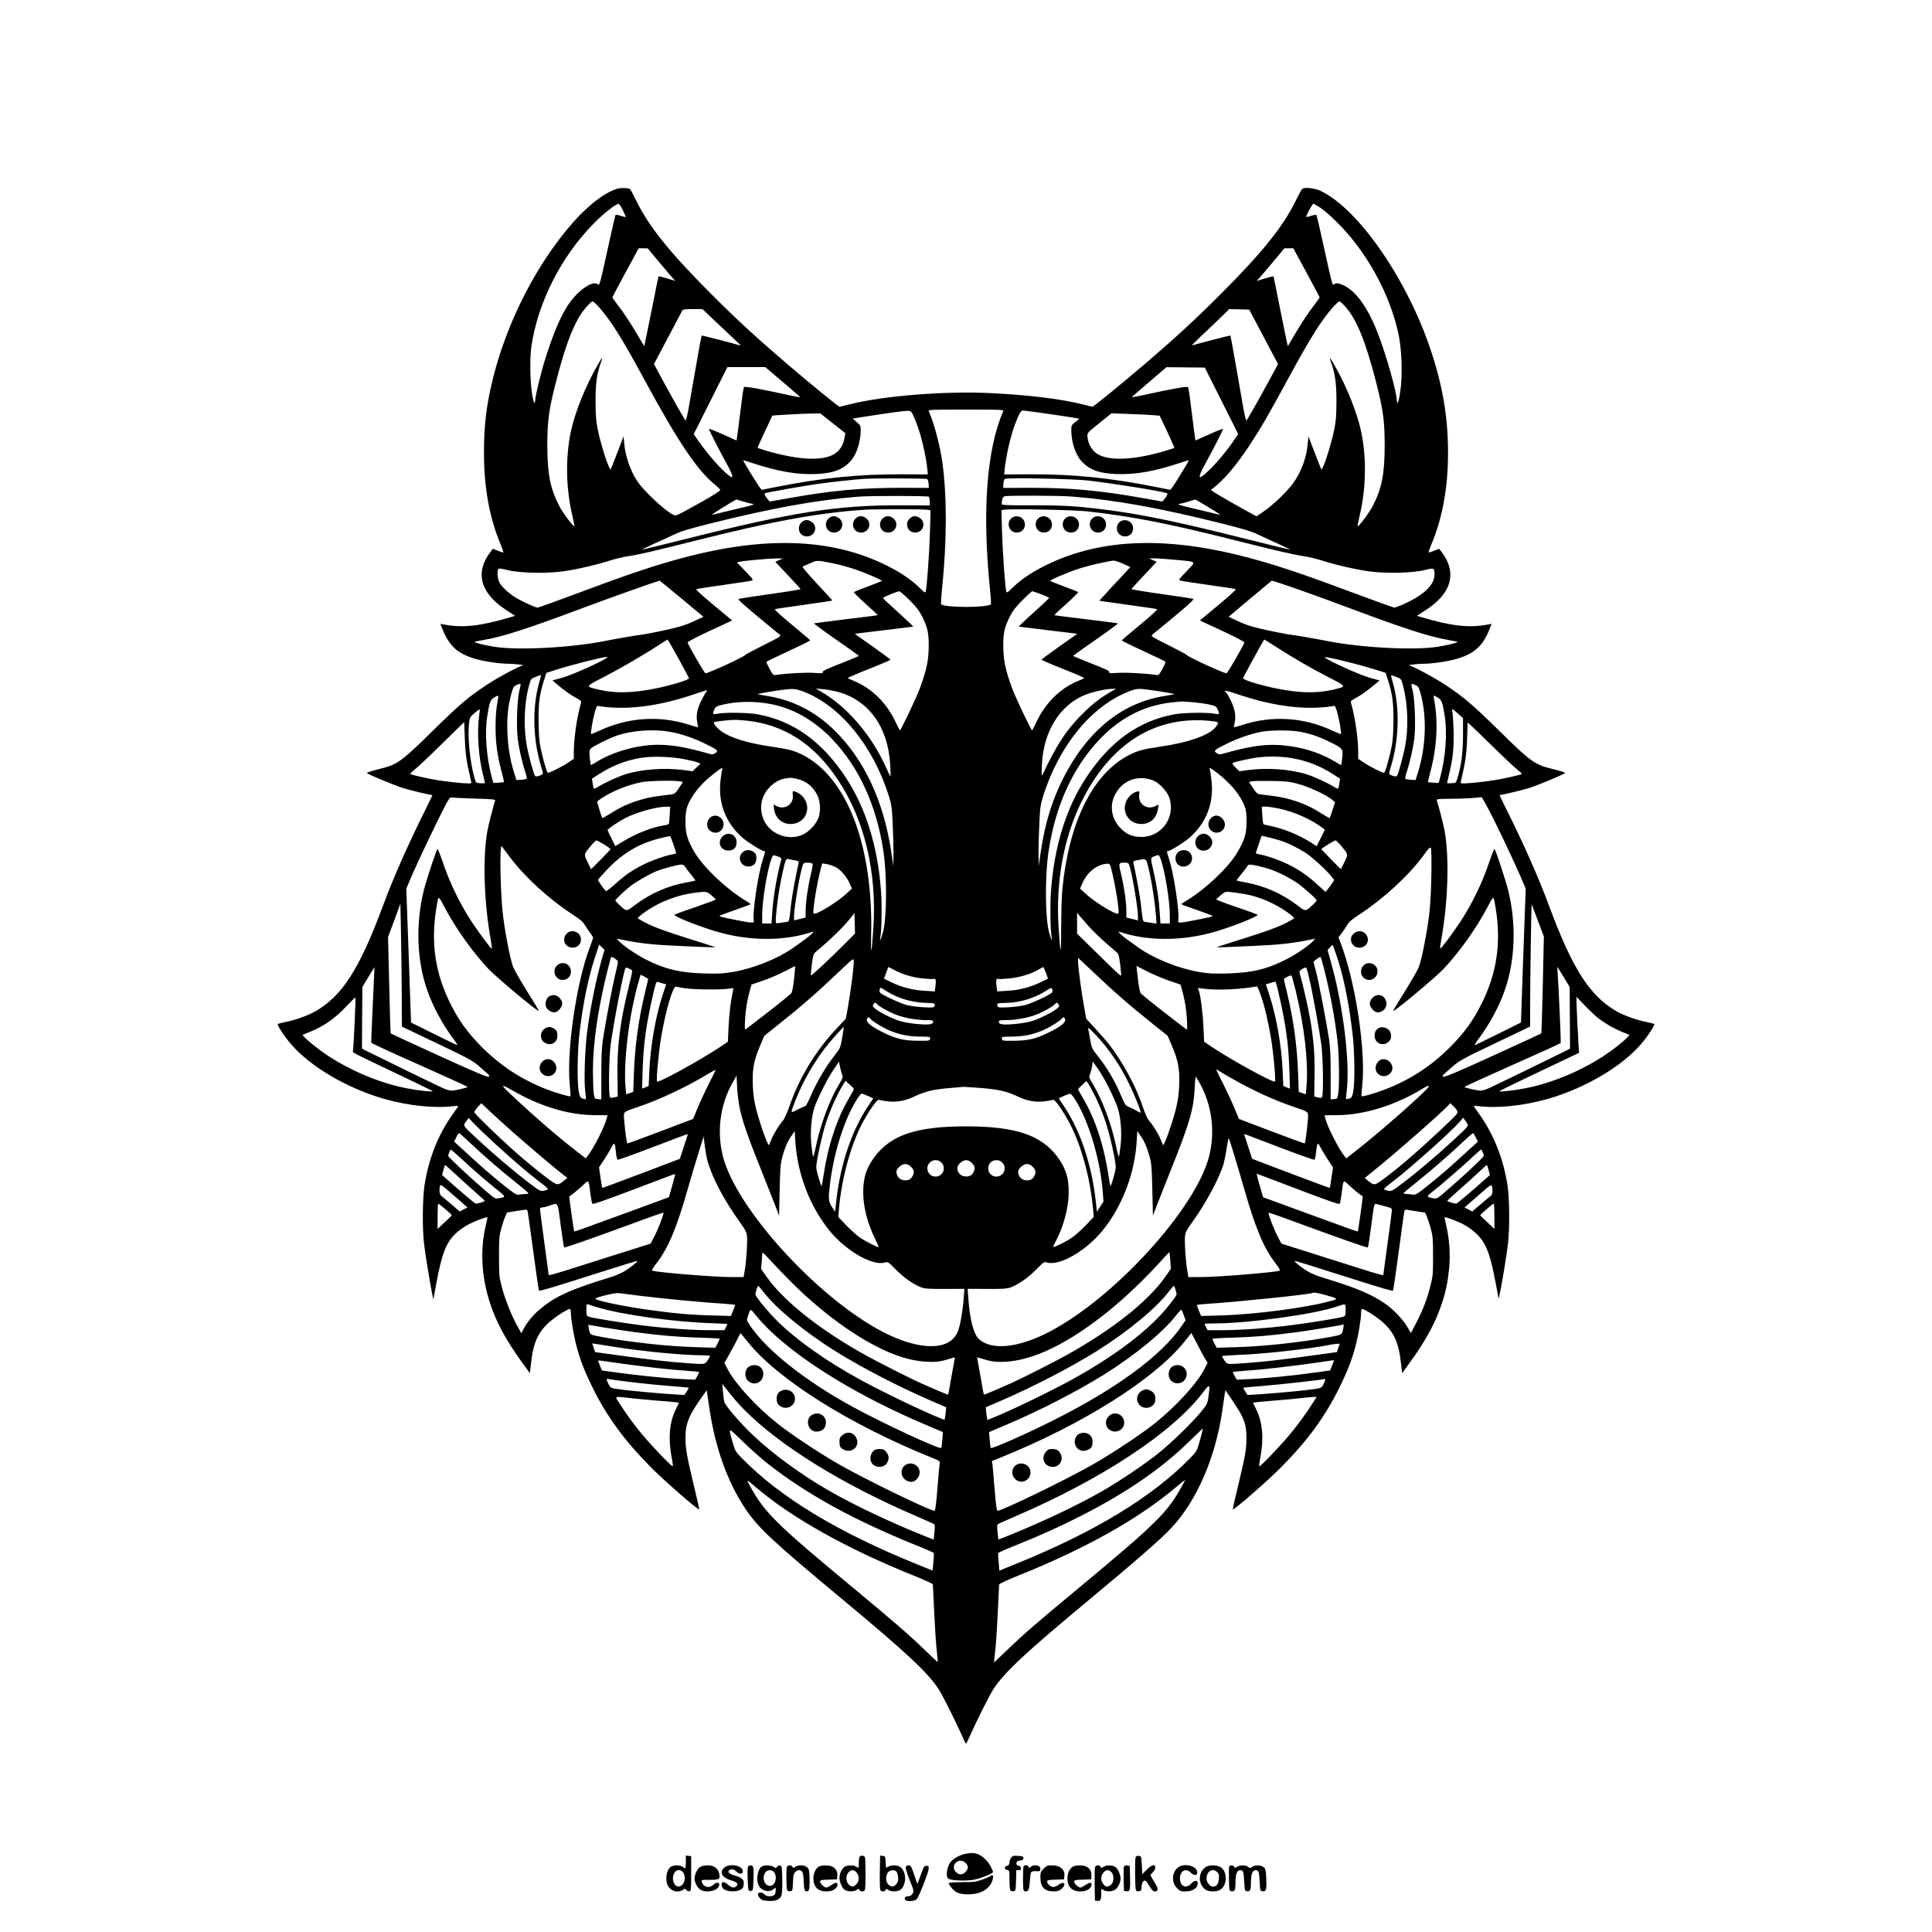 <?xml version="1.0" standalone="no"?>
<!DOCTYPE svg PUBLIC "-//W3C//DTD SVG 20010904//EN"
 "http://www.w3.org/TR/2001/REC-SVG-20010904/DTD/svg10.dtd">
<svg version="1.0" xmlns="http://www.w3.org/2000/svg"
 width="2000pt" height="2000pt" viewBox="0 0 2000 2000"
 preserveAspectRatio="xMidYMid meet">
<g transform="translate(0,2000) scale(0.1,-0.1)"
fill="#000000" stroke="none">
<path d="M6410 18051 c-125 -26 -312 -164 -480 -356 -374 -426 -678 -1019
-825 -1604 -69 -278 -95 -487 -95 -778 0 -364 57 -674 173 -950 19 -46 31 -83
26 -83 -4 0 -31 9 -58 20 l-49 19 -26 -34 c-162 -213 -104 -426 164 -600 l92
-60 -43 -13 c-313 -93 -495 -114 -692 -77 l-38 7 21 -53 c69 -175 155 -254
335 -308 89 -27 248 -51 345 -52 67 0 186 -15 152 -18 -32 -3 -269 -130 -382
-206 -188 -126 -271 -196 -555 -475 -326 -320 -361 -345 -549 -391 -75 -18
-132 -37 -128 -41 17 -17 284 -128 378 -157 77 -24 276 -71 300 -71 2 0 -28
-64 -67 -142 -181 -361 -336 -711 -444 -1003 -244 -657 -421 -933 -700 -1094
-77 -44 -214 -93 -315 -112 -36 -7 -69 -16 -74 -20 -10 -9 65 -125 136 -207
200 -234 579 -456 962 -567 248 -71 524 -100 718 -76 40 5 55 4 50 -4 -4 -6
-28 -40 -53 -76 -152 -210 -253 -465 -295 -743 -20 -133 -23 -440 -5 -596 12
-106 60 -402 84 -519 l13 -64 33 179 c57 304 101 415 204 510 32 30 93 72 135
93 76 38 180 76 187 69 2 -1 -5 -39 -16 -83 -61 -253 -45 -538 46 -812 65
-196 169 -387 332 -610 l78 -108 13 110 c26 225 78 330 222 446 61 49 160 109
179 109 6 0 11 -17 11 -40 0 -62 27 -225 54 -330 41 -157 83 -266 171 -445
148 -301 333 -553 610 -831 139 -140 483 -439 493 -429 2 1 -19 97 -47 211
-81 341 -94 410 -95 524 -1 157 35 242 191 457 l29 41 23 -156 c59 -424 188
-788 378 -1072 132 -197 286 -340 1008 -940 662 -551 879 -753 992 -927 45
-70 180 -340 262 -525 9 -21 18 -38 21 -38 3 0 12 17 21 38 82 185 217 455
262 525 114 175 331 378 994 928 492 410 736 622 847 740 266 283 462 736 531
1229 9 63 19 134 23 157 l7 43 83 -123 c112 -166 135 -229 135 -372 0 -120
-10 -178 -94 -529 -28 -114 -49 -210 -47 -211 10 -10 354 289 493 429 277 278
462 530 610 831 88 179 130 288 171 445 27 105 54 268 54 330 0 23 5 40 11 40
19 0 118 -60 179 -109 144 -116 196 -221 222 -446 l13 -110 78 108 c163 223
267 414 332 610 43 131 62 222 77 374 13 138 2 301 -31 438 -11 44 -18 82 -16
83 7 7 110 -31 184 -67 40 -20 101 -61 135 -93 105 -96 149 -203 207 -508 l33
-175 12 55 c20 86 72 404 85 520 18 156 15 453 -4 590 -41 278 -143 537 -296
750 -26 36 -50 70 -53 75 -5 8 12 9 50 4 194 -24 470 5 718 76 383 111 762
333 962 567 71 82 146 198 136 207 -5 4 -38 13 -74 20 -101 19 -238 68 -315
112 -279 161 -456 437 -700 1094 -108 292 -263 642 -444 1003 -39 78 -69 142
-67 142 24 0 223 47 300 71 94 29 361 140 378 157 4 4 -53 23 -128 41 -188 46
-223 71 -549 391 -284 279 -367 349 -555 475 -113 76 -350 203 -382 206 -34 3
85 18 152 18 97 1 256 25 345 52 180 54 266 133 335 308 l21 53 -38 -7 c-197
-37 -379 -16 -692 77 l-43 13 92 60 c269 174 326 387 163 602 l-25 32 -49 -19
c-27 -11 -54 -20 -58 -20 -5 0 7 37 26 83 116 276 173 588 173 952 0 367 -56
696 -182 1070 -247 735 -754 1463 -1144 1642 -54 25 -155 36 -182 19 -6 -3
-36 -57 -66 -119 -133 -273 -348 -540 -785 -977 -267 -267 -460 -444 -777
-716 -215 -184 -533 -444 -544 -444 -5 0 -53 11 -107 25 -229 57 -559 97 -960
116 -467 22 -1094 -28 -1446 -116 -54 -14 -102 -25 -107 -25 -11 0 -329 260
-544 444 -317 272 -510 449 -777 716 -437 437 -652 704 -785 977 -30 62 -58
114 -62 116 -17 10 -80 14 -112 8z m38 -227 c18 -37 31 -68 29 -70 -2 -2 -25
3 -51 12 -33 11 -50 13 -55 6 -3 -6 -42 -173 -85 -371 -76 -348 -80 -360 -98
-344 -52 46 -216 -70 -314 -224 -76 -119 -145 -283 -228 -543 -45 -141 -106
-392 -106 -437 0 -13 -4 -23 -9 -23 -5 0 -16 49 -25 108 -19 123 -22 358 -6
470 65 458 313 946 655 1287 101 102 221 195 249 195 6 0 26 -30 44 -66z
m7223 24 c35 -23 114 -92 174 -153 304 -303 541 -735 631 -1148 36 -166 45
-433 19 -602 -9 -63 -21 -115 -26 -115 -5 0 -9 10 -9 23 -1 86 -107 465 -195
692 -114 296 -250 473 -397 517 -32 9 -41 9 -56 -5 -18 -16 -22 -4 -98 344
-43 198 -82 365 -85 371 -5 7 -22 5 -55 -6 -26 -9 -49 -14 -51 -12 -8 7 62
136 73 136 6 0 40 -19 75 -42z m-6869 -536 c54 -64 118 -140 143 -169 l45 -51
-85 26 c-47 14 -86 23 -88 21 -2 -2 -31 -148 -66 -324 -35 -176 -68 -337 -73
-359 l-10 -39 -67 114 c-76 129 -147 237 -215 323 -25 33 -46 63 -46 68 0 4
61 120 136 258 l136 250 46 0 47 -1 97 -117z m6722 -132 c75 -138 136 -254
136 -258 0 -5 -21 -35 -46 -68 -68 -86 -139 -194 -215 -323 l-67 -114 -10 39
c-5 22 -38 183 -73 359 -35 176 -64 322 -66 324 -2 2 -41 -7 -88 -21 l-85 -26
45 51 c25 29 89 105 143 169 l97 117 47 1 46 0 136 -250z m-7321 -362 c125
-144 234 -317 462 -738 350 -646 548 -942 730 -1092 35 -29 63 -57 61 -62 -3
-12 -139 -94 -320 -192 -124 -68 -141 -75 -163 -65 -83 38 -298 237 -372 344
-73 107 -126 258 -139 393 l-7 77 -49 -129 c-28 -71 -58 -149 -68 -174 l-19
-44 -20 43 c-33 74 -88 260 -111 375 -18 89 -22 146 -23 291 0 188 13 283 56
404 25 72 13 58 -57 -68 -109 -196 -208 -445 -249 -624 -63 -275 -59 -605 10
-896 14 -57 23 -106 21 -108 -9 -10 -118 135 -155 206 -95 182 -125 334 -125
626 0 258 15 371 89 660 83 325 157 532 240 674 40 68 121 161 140 161 7 0 38
-28 68 -62z m7722 10 c118 -132 211 -359 320 -783 74 -289 89 -402 89 -660 0
-292 -30 -444 -125 -626 -37 -71 -146 -216 -155 -206 -2 2 7 51 21 108 69 291
73 621 10 896 -41 179 -140 428 -249 624 -70 126 -82 140 -57 68 43 -121 56
-216 56 -404 -1 -145 -5 -202 -23 -291 -23 -115 -78 -301 -111 -375 l-20 -43
-19 44 c-10 25 -40 103 -68 174 l-49 129 -7 -77 c-13 -144 -68 -293 -152 -409
-59 -83 -216 -233 -306 -293 l-73 -49 -71 39 c-127 68 -350 197 -376 216 l-25
19 30 23 c111 87 231 228 370 438 115 174 199 319 400 690 228 421 337 594
462 738 30 34 61 62 68 62 7 0 34 -23 60 -52z m-6477 -195 c98 -91 188 -177
202 -190 14 -13 18 -22 10 -19 -41 15 -394 105 -397 103 -2 -2 -26 -132 -53
-288 -27 -156 -62 -354 -77 -441 -15 -86 -31 -154 -35 -152 -9 6 -122 204
-240 422 l-88 163 141 267 c78 147 146 275 151 285 7 14 24 17 109 17 l101 0
176 -167z m5633 -120 l149 -282 -91 -168 c-127 -234 -228 -411 -237 -417 -4
-2 -20 66 -35 152 -15 87 -50 285 -77 441 -27 156 -51 286 -53 288 -3 2 -357
-89 -397 -103 -8 -3 35 41 95 98 61 56 151 142 200 190 l90 88 103 -2 104 -3
149 -282z m-4993 -454 c92 -78 175 -150 185 -159 17 -16 8 -15 -85 5 -315 69
-480 99 -487 87 -4 -7 -15 -78 -25 -159 -10 -82 -25 -203 -34 -270 l-17 -123
-143 64 c-78 35 -142 60 -142 55 0 -12 95 -201 174 -343 100 -181 89 -201 -41
-73 -78 76 -184 205 -261 318 l-31 46 46 89 c25 49 103 205 174 347 l129 257
196 0 196 0 166 -141z m4557 -208 l173 -345 -31 -45 c-76 -113 -182 -243 -260
-318 -130 -128 -141 -108 -41 73 79 142 174 331 174 343 0 5 -64 -20 -142 -55
l-143 -64 -17 123 c-9 67 -24 188 -34 270 -10 81 -21 152 -25 159 -7 12 -172
-18 -487 -87 -57 -12 -100 -19 -95 -14 4 4 87 75 183 158 l175 150 198 -2 199
-2 173 -344z m-2260 -108 c-170 -394 -218 -1022 -139 -1820 10 -95 15 -175 12
-178 -36 -37 -480 -37 -516 0 -3 3 2 83 12 178 49 496 49 944 1 1292 -25 176
-83 397 -140 528 -7 16 15 17 385 17 370 0 392 -1 385 -17z m-912 -88 c58
-134 113 -365 129 -533 l3 -33 -280 1 c-443 1 -815 -37 -1290 -131 l-150 -30
-21 27 c-24 29 -175 277 -171 280 1 1 49 -14 107 -33 259 -85 455 -118 647
-110 181 7 288 49 367 144 57 68 95 194 96 313 0 41 -4 49 -42 81 l-41 36 139
22 c272 42 399 59 434 58 34 -2 36 -4 73 -92z m1382 60 c132 -19 258 -38 279
-42 l39 -9 -41 -33 c-41 -31 -42 -35 -42 -89 1 -121 44 -250 107 -318 82 -88
181 -124 356 -131 193 -8 389 25 647 110 58 19 106 34 107 33 4 -3 -147 -251
-171 -280 l-21 -27 -150 30 c-475 94 -847 132 -1290 131 l-280 -1 3 33 c14
151 65 374 113 495 45 115 57 133 82 133 12 0 130 -16 262 -35z m-2234 -97
l130 -102 -7 -40 c-27 -169 -146 -236 -392 -223 -109 5 -274 38 -423 82 -45
14 -84 27 -86 28 -2 2 31 78 74 168 42 90 78 165 78 166 2 4 298 20 398 22
l99 1 129 -102z m3304 85 l80 -6 78 -165 c42 -91 76 -167 74 -169 -2 -2 -41
-14 -86 -28 -310 -93 -565 -109 -692 -45 -70 36 -116 108 -122 193 -2 36 1 39
123 137 l125 101 170 -6 c94 -3 206 -8 250 -12z m-2327 -662 c7 -4 14 -27 15
-50 l2 -42 -285 1 c-409 1 -715 -27 -1159 -106 l-204 -36 -19 23 c-34 43 -40
59 -26 64 26 9 397 75 533 94 133 19 381 47 490 54 109 7 641 6 653 -2z m1662
-15 c253 -29 757 -109 818 -131 14 -5 8 -21 -26 -64 l-19 -23 -204 36 c-444
79 -750 107 -1159 106 l-285 -1 2 42 c1 23 8 46 15 51 22 15 694 2 858 -16z
m-1644 -168 c4 -5 8 -26 8 -49 l1 -41 -285 1 c-664 4 -1131 -69 -2243 -349
-241 -60 -444 -110 -450 -110 -7 0 47 26 118 59 72 32 169 76 216 99 66 32
153 58 385 116 634 158 1084 239 1524 275 126 10 715 9 726 -1z m1475 2 c454
-35 903 -116 1564 -281 212 -53 301 -80 365 -111 47 -23 144 -67 215 -99 72
-33 125 -59 118 -59 -6 0 -209 50 -450 110 -723 182 -1095 259 -1503 309 -262
33 -435 42 -740 40 -209 -1 -285 2 -288 10 -2 7 -1 27 2 46 5 24 13 35 29 38
47 9 559 7 688 -3z m-3405 -49 c32 -11 77 -23 99 -26 36 -6 17 -13 -170 -56
-115 -27 -219 -52 -230 -55 -11 -4 -17 -3 -14 0 8 9 242 154 250 155 3 1 32
-8 65 -18z m4813 -55 c129 -78 149 -92 116 -82 -11 3 -114 28 -230 55 -187 44
-206 50 -170 56 22 4 65 15 95 25 30 10 58 19 61 19 3 1 61 -32 128 -73z
m-2899 -33 l33 -6 -6 -224 c-6 -208 -31 -558 -43 -612 -5 -22 -9 -20 -72 41
-84 81 -187 150 -327 221 -590 295 -1305 313 -2211 56 -260 -73 -519 -162
-981 -335 -227 -85 -419 -154 -428 -154 -20 0 -147 57 -216 97 -75 43 -156
117 -179 164 -20 39 -26 114 -12 137 7 10 26 8 93 -9 122 -31 400 -38 575 -14
138 19 341 65 494 114 52 16 129 35 170 41 120 18 276 54 693 159 806 204
1281 291 1762 324 96 7 623 7 655 0z m1660 -17 c475 -54 837 -125 1557 -307
417 -105 573 -141 693 -159 41 -6 118 -25 170 -41 153 -49 356 -95 494 -114
175 -24 453 -17 575 14 96 25 101 22 101 -47 0 -108 -113 -215 -328 -310 -40
-18 -79 -32 -87 -32 -8 0 -201 69 -428 154 -465 174 -723 262 -981 335 -906
257 -1621 239 -2211 -56 -140 -71 -243 -140 -327 -221 -63 -61 -67 -63 -72
-41 -12 54 -37 404 -43 613 l-6 224 24 5 c56 12 727 -1 869 -17z m-3194 -504
l-40 -18 130 -138 c71 -75 130 -141 132 -144 1 -4 -138 -27 -310 -51 -172 -24
-321 -47 -330 -50 -13 -5 36 -50 193 -181 116 -96 218 -181 227 -187 14 -12
14 -14 -4 -28 -10 -8 -93 -51 -184 -96 -91 -46 -167 -87 -168 -91 -7 -17 -379
-188 -409 -188 -10 0 -177 289 -185 319 -2 7 89 55 229 120 l232 108 -190 158
c-105 87 -187 161 -182 165 4 4 130 24 278 44 149 21 281 41 294 45 23 7 20
11 -63 98 l-87 91 30 7 c49 11 291 33 371 34 l75 0 -39 -17z m4099 3 c232 -22
221 -11 119 -118 -83 -87 -86 -91 -63 -98 13 -4 146 -24 294 -45 149 -20 274
-40 278 -44 5 -4 -77 -78 -182 -165 l-190 -158 232 -108 c140 -65 231 -113
229 -120 -8 -30 -175 -319 -185 -319 -30 0 -402 171 -409 188 -1 4 -77 45
-168 91 -91 45 -174 88 -184 96 -18 14 -18 16 -4 28 9 6 111 91 227 187 157
131 206 176 193 181 -9 3 -158 26 -330 50 -172 24 -311 47 -310 51 2 3 61 69
132 144 l130 138 -40 18 -39 17 56 1 c31 0 127 -7 214 -15z m-3540 -37 c55
-11 152 -37 215 -58 112 -37 297 -116 289 -124 -2 -2 -67 -28 -144 -57 -77
-28 -143 -55 -146 -58 -4 -3 51 -58 121 -121 71 -63 127 -116 125 -118 -1 -2
-148 -21 -326 -42 -178 -22 -327 -41 -332 -43 -7 -2 119 -93 375 -271 48 -34
87 -63 88 -66 0 -3 -85 -38 -189 -79 -147 -57 -188 -77 -184 -88 5 -13 -6 -14
-83 -9 -79 7 -297 -5 -394 -20 -35 -6 -36 -5 -73 61 -20 37 -35 70 -32 74 2 4
106 55 230 112 124 57 224 107 222 110 -1 4 -87 77 -191 163 -110 91 -183 158
-175 160 8 3 144 23 303 45 159 22 290 42 292 44 2 1 -68 79 -156 172 -87 94
-155 173 -152 177 4 4 39 20 77 37 77 33 70 33 240 -1z m3010 -8 l67 -30 -103
-111 c-57 -60 -130 -139 -161 -174 l-58 -63 33 -6 c17 -3 149 -21 292 -41 143
-20 266 -38 274 -41 8 -2 -65 -69 -175 -160 -104 -86 -190 -159 -191 -163 -2
-3 98 -53 222 -110 124 -57 228 -108 230 -112 3 -4 -12 -37 -32 -74 -37 -66
-38 -67 -73 -61 -97 15 -315 27 -394 20 -77 -5 -88 -4 -83 9 4 11 -37 31 -184
88 -104 41 -189 76 -189 79 1 3 40 32 88 66 256 178 382 269 375 271 -5 2
-154 21 -332 43 -178 21 -325 40 -326 42 -2 2 54 55 125 118 70 63 125 118
121 121 -3 3 -69 30 -146 58 -77 29 -142 55 -144 57 -8 8 177 87 289 124 63
21 162 47 220 59 58 11 114 22 125 25 30 6 55 0 130 -34z m-4579 -357 l226
-188 -103 -48 c-82 -38 -141 -56 -279 -87 -96 -21 -197 -41 -225 -45 -97 -13
-291 -46 -410 -70 -352 -70 -897 -99 -1143 -61 -101 15 -217 44 -209 52 2 2
44 11 93 19 199 34 451 115 1019 328 303 113 718 261 803 286 1 1 104 -83 228
-186z m6170 168 c131 -42 404 -139 749 -268 570 -213 811 -291 1018 -328 53
-10 97 -19 97 -20 0 -8 -120 -37 -212 -51 -246 -38 -791 -9 -1143 61 -119 24
-313 57 -410 70 -27 4 -129 24 -225 45 -138 31 -197 49 -279 87 l-103 48 223
187 c123 103 224 187 224 187 0 0 28 -8 61 -18z m-3811 -183 c68 -68 102 -112
128 -164 60 -119 72 -173 71 -319 -2 -145 -22 -240 -90 -426 -35 -97 -198
-439 -208 -439 -3 0 -23 39 -45 86 -94 199 -244 347 -431 425 -30 12 -59 25
-63 29 -4 4 94 46 218 95 124 49 224 92 223 96 -2 5 -85 66 -186 138 l-183
129 38 6 c21 3 155 19 298 36 143 17 263 32 268 33 4 1 -65 67 -153 146 -88
79 -160 147 -160 151 0 8 146 67 169 69 8 1 55 -41 106 -91z m1362 61 c46 -18
83 -35 83 -39 0 -4 -72 -72 -160 -151 -88 -79 -157 -145 -153 -146 5 -1 125
-16 268 -33 143 -17 277 -33 298 -36 l38 -6 -183 -129 c-101 -72 -184 -133
-186 -138 -1 -4 99 -47 223 -96 124 -49 222 -91 218 -95 -4 -4 -33 -17 -63
-29 -187 -78 -337 -226 -431 -425 -22 -47 -42 -86 -45 -86 -10 0 -173 342
-208 439 -68 186 -88 281 -90 426 -1 146 11 200 71 319 26 52 60 96 128 164
51 50 96 92 101 92 4 0 45 -14 91 -31z m-3755 -663 c59 -106 108 -199 110
-206 4 -17 -164 -69 -330 -104 -247 -51 -427 -56 -600 -16 -147 35 -149 30 54
134 172 89 416 231 574 335 41 27 77 50 80 50 3 0 53 -86 112 -193z m6190 116
c201 -128 343 -210 532 -308 203 -104 201 -99 54 -134 -173 -40 -353 -35 -600
16 -166 35 -334 87 -330 104 3 13 215 399 219 400 2 0 58 -35 125 -78z m-6932
-113 c-60 -43 -350 -172 -447 -201 l-114 -32 42 -36 c81 -68 154 -120 207
-147 43 -23 52 -32 47 -48 -43 -147 -75 -369 -75 -515 l0 -65 -62 -42 c-58
-39 -186 -103 -206 -103 -11 0 -55 153 -79 275 -12 65 -17 140 -18 270 0 190
10 265 58 418 l23 71 89 29 c175 56 483 134 535 136 13 1 13 0 0 -10z m7685
-45 c94 -23 217 -58 275 -76 l104 -33 23 -72 c48 -153 58 -228 58 -418 -1
-130 -6 -205 -18 -270 -24 -122 -68 -275 -79 -275 -20 0 -148 64 -205 103
l-63 42 0 65 c0 146 -32 368 -75 515 -5 16 4 25 47 48 53 27 126 79 207 147
l42 36 -114 32 c-98 29 -390 160 -447 201 -24 18 55 3 245 -45z m-8365 -138
c0 -3 -11 -46 -25 -96 -66 -248 -56 -575 25 -840 11 -36 20 -70 20 -77 0 -15
-69 -38 -80 -27 -13 13 -66 205 -85 304 -37 195 -30 440 18 620 22 82 22 83
67 101 47 19 60 22 60 15z m8875 -22 c30 -12 34 -20 53 -96 47 -189 54 -426
17 -618 -19 -100 -72 -291 -85 -304 -11 -11 -80 12 -80 27 0 7 9 41 20 77 81
265 91 592 25 840 -14 50 -25 94 -25 96 0 6 29 -2 75 -22z m-9085 -71 c-1 -5
-7 -37 -16 -73 -21 -93 -30 -366 -15 -485 13 -103 47 -252 80 -350 11 -33 17
-63 13 -67 -4 -4 -30 -9 -57 -10 l-49 -3 -23 73 c-43 138 -64 262 -70 418 -6
163 4 266 39 397 16 62 25 80 47 92 29 16 51 19 51 8z m9269 -8 c24 -12 32
-27 49 -92 65 -244 53 -548 -31 -815 l-23 -73 -49 3 c-27 1 -53 6 -57 10 -4 4
2 34 13 67 33 98 67 247 80 350 15 119 6 392 -15 485 -9 36 -15 68 -16 73 0
11 18 8 49 -8z m-6340 -65 c380 -147 716 -557 881 -1076 27 -87 33 -120 40
-269 5 -93 9 -235 9 -315 l-1 -145 -23 155 c-78 514 -276 940 -578 1241 -201
200 -435 321 -702 364 -55 9 -101 18 -102 19 -4 4 170 34 257 45 111 14 138
12 219 -19z m346 0 c324 -83 528 -363 550 -755 4 -71 5 -128 3 -125 -3 3 -22
43 -43 90 -153 341 -406 636 -680 793 l-50 29 70 -6 c39 -3 106 -15 150 -26z
m2840 2 c-97 -54 -181 -117 -274 -207 -182 -176 -287 -332 -439 -655 -10 -20
-11 1 -6 105 16 343 184 615 447 722 73 30 213 61 277 62 l45 1 -50 -28z m385
18 c95 -12 271 -42 267 -46 -1 -1 -47 -10 -102 -19 -445 -71 -805 -366 -1054
-862 -112 -224 -183 -458 -226 -743 l-23 -155 -1 145 c0 80 4 222 9 315 7 149
13 182 40 269 166 521 497 925 884 1077 78 31 96 33 206 19z m-4583 -27 c-8
-10 -32 -53 -52 -96 -41 -84 -51 -150 -36 -219 6 -23 8 -44 6 -46 -2 -2 -46
10 -97 27 -302 96 -623 75 -916 -60 -47 -21 -88 -39 -92 -39 -10 0 15 148 38
230 10 36 22 64 28 63 283 -50 633 -7 1014 125 63 21 117 38 119 36 2 -2 -3
-12 -12 -21z m5732 -88 c289 -73 553 -91 775 -52 6 1 18 -27 28 -63 23 -82 48
-230 38 -230 -4 0 -45 18 -92 39 -293 135 -614 156 -916 60 -51 -17 -95 -29
-97 -27 -2 2 0 23 6 46 15 69 5 134 -36 222 -21 44 -44 85 -52 91 -33 28 -3
24 116 -17 72 -24 175 -55 230 -69z m-7884 18 c-19 -99 -25 -169 -25 -293 0
-155 17 -286 60 -449 17 -63 29 -116 27 -117 -1 -2 -27 -4 -56 -6 l-54 -3 -14
50 c-57 210 -77 464 -49 640 22 142 31 167 68 192 46 30 51 28 43 -14z m9730
15 c40 -26 49 -49 71 -193 28 -176 8 -430 -49 -640 l-14 -50 -54 3 c-29 2 -55
4 -56 6 -2 1 10 54 27 117 67 257 79 510 35 742 -4 20 -4 37 -1 37 3 0 22 -10
41 -22z m-6919 -64 c238 -42 460 -168 650 -367 278 -292 458 -686 529 -1159
38 -253 36 -682 -4 -836 -20 -74 -38 -113 -28 -57 14 72 18 323 8 470 -33 467
-155 865 -364 1184 -247 376 -546 590 -917 657 -95 17 -337 21 -412 6 -53 -10
-55 -8 -34 42 13 30 21 35 82 50 148 36 324 40 490 10z m4389 16 c61 -6 126
-15 145 -19 19 -5 48 -12 63 -15 20 -5 33 -17 43 -41 21 -51 19 -53 -33 -43
-76 15 -318 11 -413 -6 -371 -67 -670 -281 -917 -657 -209 -318 -331 -716
-364 -1184 -10 -147 -6 -398 8 -470 10 -53 -7 -20 -27 54 -41 147 -44 584 -5
839 71 473 251 867 529 1159 224 235 482 362 791 386 22 2 47 4 55 5 8 1 65
-3 125 -8z m-7395 -140 c-24 -164 -7 -427 40 -609 11 -44 20 -82 20 -86 0 -3
-21 -5 -46 -3 -46 3 -47 4 -60 48 -47 156 -75 431 -59 570 7 62 9 67 57 108
28 24 52 42 54 40 2 -2 -1 -33 -6 -68z m10141 15 l44 -39 0 -181 c-1 -180 -17
-307 -59 -445 -13 -44 -14 -45 -60 -48 -25 -2 -46 -1 -46 2 0 3 11 50 24 105
38 157 49 275 43 455 -3 88 -9 172 -13 185 -9 30 5 23 67 -34z m-7371 -65
c386 -41 695 -240 942 -609 277 -414 407 -958 369 -1539 -18 -270 -28 -307
-23 -82 23 934 -247 1644 -714 1878 -82 41 -145 58 -311 82 -247 35 -427 90
-523 158 -49 35 -90 85 -79 96 6 6 149 23 209 24 19 1 78 -3 130 -8z m4833 -7
c53 -6 56 -13 27 -53 -63 -88 -279 -166 -584 -210 -165 -24 -228 -41 -310 -82
-332 -166 -569 -574 -665 -1145 -36 -212 -45 -342 -46 -638 0 -309 -6 -312
-26 -13 -31 469 48 916 227 1288 303 629 786 928 1377 853z m-7718 -478 c15
-66 29 -130 32 -142 5 -21 2 -23 -30 -23 -55 0 -233 19 -332 36 -89 15 -253
52 -268 61 -4 2 16 23 45 46 29 22 157 143 283 267 l230 225 7 -175 c5 -131
14 -205 33 -295z m10600 225 c116 -114 234 -225 263 -248 29 -22 49 -43 45
-45 -15 -9 -179 -46 -268 -61 -99 -17 -277 -36 -332 -36 -32 0 -35 2 -30 23
46 191 58 273 64 435 l6 172 21 -17 c12 -10 116 -110 231 -223z m-8513 145
c117 -20 252 -66 372 -126 129 -64 137 -71 101 -95 -22 -15 -33 -16 -63 -7
-231 66 -382 93 -529 93 -211 0 -457 -68 -634 -175 -31 -19 -59 -35 -62 -35
-2 0 -8 34 -12 76 -6 64 -4 78 10 95 21 22 197 110 270 134 160 54 378 70 547
40z m6526 0 c113 -22 192 -49 308 -106 135 -66 138 -69 129 -163 -4 -42 -10
-76 -12 -76 -3 0 -31 16 -62 35 -131 79 -290 135 -453 159 -221 33 -392 14
-710 -77 -30 -9 -41 -8 -63 7 -36 24 -28 31 101 95 116 58 255 106 364 126
103 18 300 18 398 0z m-6369 -285 c57 -11 116 -26 133 -33 l29 -12 -40 -39
-41 -40 -88 12 c-204 27 -445 9 -612 -45 -81 -26 -210 -86 -277 -127 -23 -15
-44 -23 -46 -19 -3 5 -8 29 -12 55 l-7 47 68 44 c139 90 285 147 442 172 117
19 317 13 451 -15z m6264 15 c163 -25 307 -79 451 -172 l68 -44 -7 -47 c-4
-26 -9 -50 -12 -55 -2 -4 -23 4 -46 19 -67 41 -196 101 -277 127 -167 54 -408
72 -612 45 l-88 -12 -40 39 c-28 28 -36 41 -27 47 18 11 181 48 257 57 105 13
228 12 333 -4z m-5877 -120 c-3 -8 -10 -55 -16 -103 -31 -240 50 -451 231
-608 56 -47 195 -134 217 -134 16 0 16 -3 -13 -93 -47 -146 -105 -534 -93
-618 4 -27 2 -29 -26 -29 -17 0 -87 12 -156 26 -165 34 -170 35 -170 43 0 3
72 31 160 61 88 30 160 57 160 60 0 3 -26 21 -57 40 -190 114 -427 338 -517
488 -79 132 -100 199 -100 322 -1 122 14 176 75 270 52 81 117 150 214 227 81
64 102 75 91 48z m5129 -40 c135 -103 243 -236 282 -348 13 -38 18 -80 17
-157 0 -123 -21 -190 -100 -322 -90 -150 -327 -374 -516 -488 -32 -19 -58 -37
-58 -40 0 -3 72 -30 160 -60 88 -30 160 -58 160 -61 0 -8 -5 -9 -170 -43 -69
-14 -139 -26 -156 -26 -28 0 -30 2 -26 29 12 84 -46 472 -93 618 -29 90 -29
93 -12 93 21 0 160 87 216 134 181 157 262 368 231 608 -6 48 -13 95 -16 103
-10 25 7 17 81 -40z m-4363 -56 c100 -21 172 -77 218 -169 31 -62 38 -161 15
-229 -22 -69 -98 -151 -167 -182 -155 -69 -349 12 -408 168 -41 111 -20 228
57 313 50 56 102 87 166 100 59 11 60 11 119 -1z m3701 -21 c61 -26 139 -111
161 -174 69 -202 -78 -409 -289 -408 -94 0 -160 29 -224 100 -111 122 -108
296 8 417 87 92 221 117 344 65z m-4901 -7 l28 -6 -41 -62 c-37 -57 -45 -62
-82 -67 -172 -20 -228 -30 -304 -52 -122 -35 -215 -76 -316 -141 -48 -30 -90
-54 -92 -52 -6 7 -57 170 -53 173 114 89 306 171 465 200 79 14 344 19 395 7z
m6393 -25 c108 -28 299 -116 353 -163 l33 -28 -27 -80 c-14 -44 -27 -82 -29
-84 -2 -2 -44 22 -92 52 -101 65 -194 106 -316 141 -76 22 -132 32 -304 52
-37 5 -45 10 -82 67 l-41 62 28 7 c15 4 106 5 202 4 150 -3 189 -7 275 -30z
m-8522 -153 c193 -5 217 -8 212 -22 -25 -80 -66 -242 -79 -310 -50 -265 -37
-731 33 -1123 10 -54 15 -98 12 -98 -12 1 -114 138 -203 270 -119 179 -230
405 -298 607 -30 89 -58 159 -61 155 -14 -14 -117 -330 -143 -433 -84 -342
-71 -722 35 -1025 61 -177 164 -366 289 -531 17 -24 28 -43 23 -42 -4 0 -114
53 -243 117 l-235 117 -24 693 -25 692 24 58 c48 118 191 425 305 655 106 214
121 238 139 232 12 -3 119 -8 239 -12z m10552 -220 c114 -230 257 -537 305
-655 l24 -58 -25 -692 -24 -693 -235 -117 c-129 -64 -239 -117 -243 -117 -5
-1 6 18 23 42 125 165 228 354 289 531 106 303 119 683 35 1025 -26 103 -129
419 -143 433 -3 4 -31 -66 -61 -155 -68 -202 -179 -428 -298 -607 -89 -132
-191 -269 -203 -270 -3 0 2 44 12 98 70 392 83 858 33 1123 -13 69 -54 230
-80 312 -5 16 7 17 148 18 126 1 253 8 314 17 6 1 64 -105 129 -235z m-8532
55 c-2 -46 -6 -88 -8 -94 -2 -6 -24 -15 -50 -18 -123 -19 -278 -79 -418 -162
l-88 -53 -39 80 c-22 43 -40 82 -40 87 0 11 120 92 186 125 117 59 316 115
416 116 l46 1 -5 -82z m6302 63 c157 -32 338 -112 455 -201 l25 -19 -42 -85
-43 -86 -52 34 c-130 83 -299 152 -432 177 -34 7 -64 14 -67 18 -4 3 -9 45
-12 94 l-5 87 42 0 c22 0 82 -9 131 -19z m-6264 -373 c16 -46 29 -86 29 -90 0
-3 -19 -9 -42 -13 -74 -13 -212 -62 -304 -108 -112 -57 -191 -112 -294 -206
-45 -40 -85 -70 -89 -65 -24 26 -81 107 -81 114 0 5 39 50 88 101 169 179 338
279 562 333 52 13 97 22 98 21 2 -2 17 -41 33 -87z m6282 41 c81 -26 189 -79
272 -134 64 -43 208 -175 257 -237 l30 -38 -21 -32 c-12 -18 -32 -46 -45 -62
l-24 -29 -82 74 c-103 94 -182 149 -294 206 -92 46 -230 95 -303 108 -24 4
-43 10 -43 13 0 4 14 45 30 92 16 47 30 86 30 87 0 4 131 -29 193 -48z m-6998
-42 c39 -24 68 -46 66 -49 -2 -3 -48 -51 -102 -106 l-100 -100 -23 46 c-55
112 -55 103 9 182 31 38 62 70 69 70 6 0 43 -20 81 -43z m7640 -27 c64 -79 64
-70 9 -182 l-23 -46 -100 100 c-54 55 -100 103 -102 106 -5 7 131 92 147 92 7
0 38 -32 69 -70z m-8619 -100 c151 -203 401 -433 643 -591 88 -57 116 -81 137
-118 15 -25 40 -62 56 -82 15 -20 28 -41 28 -46 0 -5 -18 -57 -40 -115 -133
-355 -234 -1047 -203 -1395 7 -70 10 -129 8 -131 -7 -7 -153 35 -238 68 -267
103 -487 247 -687 449 -142 144 -230 267 -315 436 -160 320 -206 630 -149 987
23 145 19 144 83 22 114 -218 293 -470 457 -644 88 -92 511 -446 522 -435 2 2
-52 93 -121 202 -68 109 -134 224 -146 256 -28 76 -75 310 -101 507 -30 217
-41 767 -16 739 2 -2 39 -51 82 -109z m9541 -205 c-4 -193 -12 -314 -26 -425
-27 -197 -74 -431 -102 -507 -12 -32 -78 -147 -146 -256 -69 -109 -123 -200
-121 -202 11 -11 434 343 522 435 164 174 343 426 457 644 64 122 60 123 83
-22 57 -357 11 -667 -149 -987 -85 -169 -173 -292 -315 -436 -204 -206 -425
-350 -698 -453 -99 -38 -220 -71 -227 -64 -3 3 0 50 6 104 41 354 -67 1075
-222 1480 l-23 61 30 39 c17 21 43 60 58 85 21 37 49 61 137 118 242 159 501
397 649 598 67 92 76 100 83 80 5 -12 7 -143 4 -292z m-6748 203 c18 -6 22
-13 17 -31 -45 -169 -83 -391 -92 -549 l-7 -108 -49 0 -48 0 0 90 c0 149 55
476 97 583 16 40 17 40 82 15z m3944 -16 c42 -106 97 -433 97 -582 l0 -90 -48
0 -49 0 -7 108 c-8 134 -28 270 -62 420 -36 155 -36 152 6 168 48 17 46 18 63
-24z m-3785 -18 c38 -6 43 -10 39 -28 -31 -137 -68 -341 -77 -421 -23 -204
-17 -184 -56 -190 -19 -3 -50 -7 -69 -10 -41 -7 -40 -12 -25 146 13 125 33
251 62 379 29 133 34 143 61 137 12 -4 42 -9 65 -13z m3649 -32 c34 -117 76
-371 89 -535 l6 -88 -36 5 c-20 3 -51 8 -70 11 -39 6 -34 -10 -56 190 -9 80
-46 283 -77 421 -4 18 2 22 49 31 75 15 81 13 95 -35z m-3470 0 c10 -6 7 -31
-12 -108 -31 -128 -55 -293 -55 -382 l0 -70 -60 -15 -60 -15 0 44 c0 88 63
459 91 531 7 18 16 23 46 23 21 0 44 -4 50 -8z m3282 -15 c28 -72 91 -443 91
-531 l0 -44 -60 15 -60 15 0 70 c0 89 -24 254 -55 382 -28 111 -26 116 38 116
30 0 39 -5 46 -23z m-3035 -25 c54 -30 113 -100 145 -174 l20 -47 -59 -54
c-96 -89 -317 -223 -337 -204 -15 16 32 309 78 481 l10 38 47 -7 c26 -4 69
-19 96 -33z m2845 1 c46 -171 93 -464 78 -480 -20 -19 -241 115 -337 204 l-59
54 20 47 c52 125 154 206 266 211 18 1 24 -7 32 -36z m-4409 7 c6 -11 33 -47
61 -80 28 -34 49 -63 47 -65 -1 -2 -43 -11 -93 -20 -193 -35 -372 -114 -529
-232 -96 -72 -86 -72 -165 -1 -22 21 -41 42 -41 47 0 9 83 89 151 144 54 43
191 123 268 156 63 27 224 70 263 71 17 0 31 -7 38 -20z m6017 -16 c98 -28
216 -85 313 -149 70 -47 210 -171 210 -186 0 -5 -19 -26 -41 -47 -79 -71 -69
-71 -165 1 -157 118 -336 197 -529 232 -49 9 -92 18 -93 20 -2 2 19 31 47 65
28 33 56 70 62 81 10 19 17 21 60 15 27 -4 88 -18 136 -32z m-5743 -281 c24
-21 45 -41 45 -44 1 -4 -92 -39 -206 -78 -115 -39 -214 -75 -220 -79 -24 -15
307 -144 493 -192 325 -84 662 -79 939 15 12 4 4 -8 -20 -29 -38 -35 -56 -48
-193 -144 -157 -109 -406 -208 -616 -244 -103 -17 -148 -19 -301 -15 -251 8
-408 46 -606 148 -96 49 -235 145 -274 189 l-20 23 30 -6 c214 -44 328 -57
649 -71 187 -9 341 -14 342 -13 2 2 -130 45 -294 96 -202 63 -330 110 -402
145 -57 28 -105 56 -107 61 -1 6 30 33 70 61 160 114 351 185 557 207 81 9 88
7 134 -30z m5524 11 c150 -27 308 -95 439 -188 40 -28 71 -55 70 -61 -2 -5
-50 -33 -107 -61 -72 -35 -200 -82 -402 -145 -164 -51 -296 -94 -294 -96 1 -1
155 4 342 13 321 14 435 27 649 71 l30 6 -20 -23 c-40 -45 -174 -137 -271
-187 -201 -104 -357 -142 -609 -150 -153 -4 -198 -2 -301 15 -210 36 -459 135
-616 244 -137 96 -155 109 -193 144 -24 21 -32 33 -20 29 277 -94 614 -99 939
-15 186 48 517 177 493 192 -6 4 -105 40 -219 79 -115 39 -208 74 -207 78 0 3
21 23 46 44 45 38 47 38 107 32 34 -3 98 -13 144 -21z m-8729 -1035 l1 -336
362 -173 c318 -151 370 -180 428 -230 36 -32 78 -69 94 -82 23 -19 25 -26 15
-34 -11 -8 -140 47 -512 216 -273 125 -499 229 -502 232 -3 2 -10 228 -16 501
l-12 496 64 173 64 173 6 -300 c3 -165 7 -451 8 -636z m11761 761 l62 -165
-11 -499 c-6 -275 -13 -502 -16 -504 -3 -3 -229 -107 -502 -232 -372 -169
-501 -224 -512 -216 -10 8 -8 15 15 34 16 13 58 50 94 82 58 50 110 79 428
230 l362 173 0 236 c0 261 12 1033 16 1029 1 -2 30 -77 64 -168z m-7167 -233
c-144 -145 -353 -340 -358 -335 -3 2 2 54 9 114 13 99 17 111 43 132 161 134
306 277 379 375 l19 25 3 -106 3 -106 -98 -99z m2519 172 c57 -64 168 -167
281 -261 26 -21 30 -33 43 -132 7 -60 12 -112 9 -115 -6 -5 -61 46 -297 279
l-158 155 0 108 0 109 27 -34 c15 -18 58 -67 95 -109z m-5033 -307 c-63 -213
-125 -516 -160 -777 -24 -182 -35 -509 -21 -620 6 -44 9 -81 7 -83 -2 -2 -16
0 -32 5 -24 8 -30 18 -41 69 -18 84 -16 390 3 569 33 312 89 595 162 818 l45
138 28 -26 28 -27 -19 -66z m7616 -53 c63 -201 119 -492 150 -784 19 -179 21
-485 3 -569 -11 -51 -17 -61 -41 -69 -16 -5 -30 -7 -32 -5 -2 2 0 35 5 73 38
290 -32 875 -158 1330 l-39 140 25 28 26 27 13 -31 c7 -17 29 -80 48 -140z
m-7459 0 c3 -5 -6 -53 -20 -107 -27 -104 -104 -502 -133 -692 -14 -88 -18
-176 -18 -373 l0 -258 -35 3 c-34 3 -35 5 -43 53 -5 28 -8 131 -9 230 0 240
30 492 98 820 25 122 83 354 91 368 5 8 58 -26 69 -44z m7312 -84 c61 -239
109 -497 138 -740 17 -149 21 -463 7 -550 -8 -48 -9 -50 -43 -53 l-35 -3 0
258 c0 197 -4 285 -18 373 -30 192 -106 589 -134 694 l-26 100 34 28 c18 15
36 25 40 20 4 -4 20 -61 37 -127z m-4888 -106 c-11 -89 -30 -216 -42 -283
l-22 -121 -89 -95 c-224 -238 -391 -512 -496 -815 -23 -66 -53 -131 -66 -145
-36 -39 -102 -147 -121 -198 -10 -26 -20 -51 -24 -55 -11 -12 -93 219 -130
363 -24 95 -33 156 -37 255 -7 162 10 256 74 406 l45 106 151 121 c238 189
392 324 642 561 129 123 130 123 133 93 2 -17 -6 -104 -18 -193z m2505 71
c206 -196 384 -351 612 -532 l151 -121 45 -106 c64 -150 81 -244 74 -406 -4
-99 -13 -160 -37 -255 -37 -144 -119 -375 -130 -363 -4 4 -14 29 -24 55 -19
52 -85 159 -123 199 -15 16 -41 75 -64 145 -69 208 -210 467 -353 649 -26 33
-89 105 -140 160 l-92 100 -22 125 c-27 149 -62 409 -62 464 l0 40 33 -30 c17
-16 77 -72 132 -124z m-3105 -65 c-10 -88 -21 -140 -30 -149 -55 -50 -219
-180 -469 -370 -12 -9 -13 6 -8 104 7 113 23 205 52 306 l15 52 112 38 c62 21
163 64 223 95 61 31 112 57 115 58 3 1 -1 -60 -10 -134z m3660 77 c63 -32 166
-75 228 -96 l112 -38 15 -52 c29 -101 45 -193 52 -306 5 -98 4 -113 -8 -104
-250 190 -414 320 -469 370 -9 9 -20 61 -30 149 -9 74 -16 135 -15 135 0 0 52
-26 115 -58z m-8021 -342 c-11 -212 -17 -389 -15 -395 2 -5 227 -109 500 -230
272 -121 496 -223 496 -227 0 -8 -130 -38 -168 -38 -16 0 -54 11 -83 24 -58
26 -724 350 -798 388 l-44 23 2 319 2 318 62 103 c34 57 63 103 63 102 1 -1
-7 -175 -17 -387z m2685 352 c3 -5 -15 -87 -39 -183 -86 -343 -119 -611 -113
-922 l3 -197 -35 -10 c-23 -6 -38 -6 -45 1 -17 17 -12 416 8 556 34 245 133
753 153 784 5 9 58 -14 68 -29z m2709 9 c80 -45 192 -79 300 -90 54 -5 104 -8
112 -5 21 9 27 -13 19 -73 l-7 -56 -101 6 c-125 7 -236 35 -343 86 l-82 40 22
60 c12 34 23 61 25 61 1 0 26 -13 55 -29z m1574 -32 l22 -60 -82 -40 c-107
-51 -218 -79 -343 -86 l-101 -6 -7 56 c-8 60 -2 82 19 73 8 -3 58 0 111 5 109
11 227 46 300 89 27 16 51 29 54 29 3 1 15 -26 27 -60z m2726 -57 c32 -134
101 -513 124 -675 20 -140 25 -539 8 -556 -7 -7 -22 -7 -45 -1 l-35 10 3 197
c4 222 -7 378 -44 596 -20 120 -76 365 -110 484 -5 18 1 26 27 42 18 11 36 18
40 15 4 -2 19 -53 32 -112z m2635 12 l61 -101 2 -319 2 -319 -44 -23 c-74 -38
-740 -362 -798 -388 -29 -13 -67 -24 -83 -24 -38 0 -168 30 -168 38 0 4 224
106 496 227 273 121 498 223 500 227 5 7 -21 580 -31 718 -4 41 -4 72 -2 70 2
-3 32 -51 65 -106z m-9478 -18 c0 -3 -13 -60 -30 -128 -71 -294 -107 -559
-118 -852 l-7 -189 -36 -13 -36 -12 -7 66 c-25 269 37 768 139 1114 l16 58 40
-20 c21 -11 39 -22 39 -24z m6704 -126 c88 -363 130 -725 112 -972 l-8 -96
-36 12 -37 13 -7 189 c-11 293 -47 558 -118 852 -17 68 -30 125 -30 128 0 2
17 12 38 23 26 14 39 16 44 8 3 -7 22 -77 42 -157z m-6557 81 l39 -11 -38
-114 c-71 -217 -126 -531 -136 -784 l-7 -154 -34 -14 -34 -14 6 202 c8 265 38
476 114 801 18 80 29 107 38 103 8 -3 31 -10 52 -15z m6376 -88 c76 -325 106
-536 114 -801 l6 -202 -34 14 -34 14 -7 154 c-10 253 -65 567 -136 784 l-38
114 46 14 c25 8 48 14 52 15 3 1 18 -47 31 -106z m-6138 36 c91 -13 350 -16
439 -5 l59 8 -7 -34 c-23 -114 -37 -232 -44 -368 l-7 -154 -80 -54 c-209 -139
-637 -374 -653 -358 -11 11 16 305 42 458 48 282 122 533 155 524 9 -3 52 -10
96 -17z m5953 -61 c39 -110 77 -265 108 -446 26 -153 53 -447 42 -458 -16 -16
-444 219 -653 358 l-80 54 -7 154 c-7 150 -30 329 -49 378 l-9 24 67 -8 c147
-17 377 -6 545 25 3 0 20 -36 36 -81z m-3863 27 c111 -70 262 -114 405 -117
85 -1 94 -5 83 -34 -6 -15 -18 -16 -112 -11 -58 3 -135 13 -171 22 -67 17
-260 106 -279 128 -13 17 -3 59 13 50 6 -4 34 -21 61 -38z m1704 -11 c-19 -23
-211 -112 -279 -129 -36 -9 -113 -19 -171 -22 -94 -5 -106 -4 -112 11 -11 29
-2 33 83 34 148 3 294 47 415 123 58 37 60 37 68 17 4 -12 3 -26 -4 -34z
m-7218 -316 c-7 -145 -14 -272 -16 -284 -5 -23 -49 0 539 -280 153 -73 281
-136 285 -140 10 -10 -144 6 -258 28 -273 51 -574 175 -821 336 -87 56 -207
151 -247 194 l-23 24 78 32 c150 61 258 138 385 272 45 48 84 86 86 84 2 -2
-1 -122 -8 -266z m12871 54 c77 -59 162 -108 250 -144 l78 -32 -23 -24 c-40
-43 -160 -138 -247 -194 -247 -161 -548 -285 -821 -336 -114 -22 -268 -38
-258 -28 4 4 132 67 285 140 154 73 338 161 410 195 l131 63 -4 46 c-7 99 -23
430 -23 480 l0 53 85 -89 c47 -49 109 -108 137 -130z m-7462 143 c20 -24 116
-78 192 -108 83 -33 216 -57 314 -57 66 0 74 -2 74 -19 0 -14 -10 -20 -39 -25
-49 -7 -206 8 -286 29 -73 19 -204 81 -263 124 -37 27 -41 34 -32 51 13 24 23
25 40 5z m1880 -5 c9 -17 5 -24 -32 -51 -59 -43 -190 -105 -263 -124 -80 -21
-237 -36 -286 -29 -29 5 -39 11 -39 25 0 17 8 19 74 19 98 0 231 24 314 57 76
30 172 84 192 108 17 20 27 19 40 -5z m-1949 -147 c24 -29 141 -99 213 -127
97 -39 194 -57 308 -57 96 -1 99 -1 96 -22 -3 -21 -7 -22 -123 -21 -149 1
-228 20 -360 85 -125 61 -181 106 -171 137 9 26 19 28 37 5z m2015 -5 c10 -31
-46 -76 -171 -137 -132 -65 -211 -84 -360 -85 -116 -1 -120 0 -123 21 -3 21 0
21 96 22 114 0 211 18 308 57 72 28 189 98 213 127 18 23 28 21 37 -5z m-2308
-191 c-19 -107 -20 -109 -81 -187 -86 -108 -179 -266 -238 -401 -27 -63 -54
-116 -61 -118 -7 -2 -44 -19 -81 -37 -79 -40 -78 -48 -20 101 72 183 178 370
303 535 57 74 190 223 195 218 1 -2 -6 -52 -17 -111z m2742 -107 c94 -123 158
-227 226 -365 63 -129 129 -294 120 -302 -2 -3 -17 4 -32 14 -15 10 -50 27
-77 39 -48 20 -49 23 -91 121 -69 162 -146 292 -252 424 -50 63 -54 72 -69
160 -9 52 -18 103 -21 114 -7 26 123 -109 196 -205z m-2740 -280 c9 -17 3 -33
-33 -93 -99 -163 -194 -417 -240 -641 -13 -65 -27 -115 -30 -109 -3 5 -11 60
-18 122 -13 131 -1 286 32 386 30 91 130 290 195 388 l59 88 12 -61 c7 -33 17
-69 23 -80z m2702 -24 c53 -90 121 -235 147 -311 33 -99 46 -255 32 -386 -7
-62 -15 -117 -18 -122 -3 -6 -17 44 -30 109 -46 223 -141 478 -239 641 -42 69
-43 72 -30 105 8 18 17 55 21 81 l7 48 35 -48 c19 -26 53 -79 75 -117z m-4082
-62 c-39 -76 -92 -190 -118 -253 l-47 -114 -339 -129 c-186 -70 -340 -127
-342 -125 -10 9 -40 275 -35 301 6 28 14 32 131 72 227 76 491 199 715 332 55
33 101 59 103 57 1 -1 -29 -65 -68 -141z m5394 62 c223 -129 458 -237 676
-310 117 -40 125 -44 131 -72 5 -26 -25 -292 -35 -301 -2 -2 -156 55 -342 125
l-339 129 -47 114 c-26 63 -78 174 -115 248 -83 163 -81 159 -52 140 13 -9 69
-42 123 -73z m-5076 -321 c32 -144 86 -299 217 -625 67 -168 137 -345 156
-395 l34 -90 6 265 c5 224 9 277 27 342 27 98 56 166 97 223 l32 46 6 -104
c21 -336 148 -671 351 -923 169 -210 446 -371 575 -334 34 9 35 8 110 -68 84
-86 189 -160 266 -188 42 -15 81 -18 249 -17 l199 1 -7 -97 c-9 -128 -34 -274
-59 -340 -77 -207 -396 -209 -785 -5 -673 353 -1511 1274 -1648 1812 -66 259
-30 537 101 767 l40 70 6 -125 c4 -69 16 -165 27 -215z m4766 254 c123 -225
157 -499 92 -751 -137 -538 -975 -1459 -1648 -1812 -322 -169 -602 -199 -734
-78 -55 50 -95 204 -110 423 l-7 97 199 -1 c168 -1 207 2 249 17 77 28 182
102 266 188 75 76 76 77 110 68 129 -37 406 124 575 334 203 252 332 592 351
924 l6 103 32 -46 c41 -57 70 -125 97 -223 18 -65 22 -118 27 -342 l6 -265 34
90 c19 50 89 227 156 395 189 471 232 618 242 833 3 70 9 124 14 120 4 -4 23
-38 43 -74z m-3585 -52 c1 -5 -22 -47 -50 -95 -127 -215 -217 -488 -264 -801
-9 -58 -17 -106 -19 -108 -8 -8 -56 157 -56 192 0 63 57 325 96 448 44 136
109 285 164 379 l42 69 43 -38 c24 -21 44 -42 44 -46z m2501 -82 c33 -66 80
-182 105 -258 47 -143 105 -402 105 -472 0 -35 -48 -200 -56 -192 -2 2 -10 50
-19 108 -47 313 -137 586 -264 801 -28 48 -51 89 -51 92 0 3 19 23 43 45 l42
40 18 -22 c9 -12 44 -76 77 -142z m-6042 71 c296 -171 584 -258 859 -260 l132
-1 -6 -25 c-20 -85 -137 -319 -201 -398 l-18 -24 -100 78 c-198 154 -407 334
-641 552 -146 136 -151 150 -25 78z m9492 36 c0 -26 -506 -473 -754 -666
l-100 -78 -18 24 c-64 79 -181 313 -201 398 l-6 25 132 1 c276 2 592 99 872
267 63 38 75 43 75 29z m-4670 -12 c218 -17 295 -34 427 -96 87 -42 183 -57
274 -44 36 5 73 12 82 15 20 8 130 -157 196 -295 111 -235 190 -542 217 -842
l6 -76 -83 -87 c-46 -48 -110 -105 -142 -127 -63 -43 -185 -103 -193 -96 -2 3
7 25 20 49 81 145 137 349 139 504 3 160 -29 260 -118 381 -167 225 -436 314
-945 314 -510 0 -775 -88 -945 -314 -87 -116 -120 -220 -119 -371 1 -152 43
-315 123 -480 22 -44 38 -82 36 -84 -7 -7 -133 57 -192 97 -32 22 -96 79 -142
127 l-83 87 6 76 c26 305 115 641 231 872 64 128 164 273 183 265 8 -3 45 -10
81 -15 91 -13 187 2 275 44 126 60 214 81 406 95 58 5 110 9 115 10 6 0 71 -4
145 -9z m-1136 -85 l56 -25 -61 -92 c-167 -254 -281 -599 -323 -977 l-11 -105
-33 50 c-38 60 -39 86 -17 261 43 326 150 656 281 861 19 28 38 52 43 52 5 0
34 -11 65 -25z m2153 -49 c139 -226 256 -627 279 -950 l7 -95 -34 -52 -34 -53
-11 105 c-42 378 -156 723 -323 977 l-61 92 53 25 c28 13 59 23 67 22 8 -1 34
-33 57 -71z m-5827 -327 c188 -164 407 -351 497 -421 l66 -52 -29 -23 c-73
-60 -69 -61 -195 33 -109 83 -254 203 -369 308 -176 160 -370 350 -370 362 0
8 16 32 36 54 l36 40 87 -82 c48 -46 157 -144 241 -219z m9776 219 c7 -25 8
-24 -190 -211 -212 -199 -400 -361 -546 -471 -125 -94 -121 -93 -194 -34 l-28
24 98 79 c208 167 692 591 763 669 l25 26 33 -32 c18 -17 36 -40 39 -50z
m-9960 -339 c172 -159 377 -333 487 -414 37 -27 63 -53 59 -57 -5 -5 -25 -11
-45 -15 -34 -5 -44 0 -139 73 -155 117 -366 296 -523 441 -184 171 -173 155
-141 202 l27 38 57 -59 c31 -33 129 -127 218 -209z m10049 231 c33 -48 45 -32
-140 -203 -161 -149 -374 -329 -523 -441 -95 -72 -107 -78 -140 -73 -19 4 -39
10 -44 15 -4 4 22 30 59 57 170 124 642 545 728 647 17 20 31 37 31 37 1 1 14
-17 29 -39z m-10317 -213 c145 -137 319 -288 475 -412 75 -60 137 -113 137
-117 0 -4 -12 -8 -27 -8 -16 0 -44 -3 -64 -6 -33 -6 -43 0 -170 101 -136 110
-224 186 -406 354 l-102 93 22 44 c11 24 24 44 29 44 4 0 52 -42 106 -93z
m10419 49 l22 -44 -102 -93 c-182 -168 -270 -244 -406 -354 -127 -101 -137
-107 -170 -101 -20 3 -48 6 -63 6 -16 0 -28 4 -28 8 0 4 62 57 138 117 155
124 329 275 474 412 54 51 102 93 106 93 5 0 18 -20 29 -44z m-8160 20 c-3 -7
-22 -65 -42 -128 l-37 -114 -400 -152 c-221 -84 -403 -151 -404 -149 -2 2 -10
50 -18 108 l-15 104 59 90 c32 50 66 108 76 128 23 47 31 35 40 -61 3 -40 12
-76 18 -78 6 -2 169 56 361 130 193 74 354 134 359 135 4 1 6 -5 3 -13z m6138
-127 c187 -71 345 -127 351 -125 6 2 15 38 18 78 9 96 17 108 40 61 10 -20 44
-78 76 -128 l59 -90 -15 -104 c-8 -58 -16 -106 -18 -108 -1 -2 -183 65 -404
149 l-400 152 -37 114 c-20 63 -39 122 -43 130 -4 12 -1 14 14 8 10 -4 172
-66 359 -137z m-5935 -121 c45 -174 169 -413 335 -644 63 -88 73 -108 78 -155
6 -62 -7 -260 -24 -354 l-11 -65 -133 0 c-170 0 -752 47 -813 66 -8 2 8 30 42
74 125 161 213 372 331 790 35 122 77 265 123 410 l36 115 12 -97 c7 -53 18
-116 24 -140z m5468 7 c33 -110 72 -243 87 -295 119 -420 206 -629 331 -790
34 -44 50 -72 42 -74 -61 -19 -643 -66 -813 -66 l-133 0 -11 65 c-17 94 -30
292 -24 354 5 47 15 66 75 149 134 186 264 424 318 582 12 36 29 118 38 182 9
64 20 111 23 105 4 -7 34 -102 67 -212z m-8009 -3 c122 -114 298 -265 389
-336 68 -53 67 -59 -3 -70 -39 -7 -43 -5 -130 70 -168 143 -395 355 -395 369
0 16 21 65 28 65 2 0 52 -44 111 -98z m10569 73 c7 -14 12 -32 12 -40 0 -14
-227 -226 -395 -369 -87 -75 -91 -77 -130 -70 -70 11 -71 17 -3 70 86 67 316
266 413 358 44 41 83 75 86 76 3 0 11 -11 17 -25z m-5603 -110 c17 -16 25 -35
25 -60 0 -25 -8 -44 -25 -60 -16 -17 -35 -25 -60 -25 -25 0 -44 8 -60 25 -17
16 -25 35 -25 60 0 25 8 44 25 60 16 17 35 25 60 25 25 0 44 -8 60 -25z m316
-4 c31 -31 36 -59 17 -94 -17 -33 -39 -46 -78 -46 -52 0 -90 38 -90 89 0 33
53 80 90 80 22 0 41 -9 61 -29z m314 4 c54 -53 16 -145 -60 -145 -49 0 -85 36
-85 85 0 49 36 85 85 85 25 0 44 -8 60 -25z m-944 -44 c31 -31 36 -59 17 -94
-17 -33 -39 -46 -78 -46 -52 0 -90 38 -90 89 0 33 53 80 90 80 22 0 41 -9 61
-29z m1260 0 c31 -31 36 -59 17 -94 -17 -33 -39 -46 -78 -46 -52 0 -90 38 -90
89 0 33 53 80 90 80 22 0 41 -9 61 -29z m-5962 -89 c64 -59 154 -141 201 -182
47 -40 86 -77 88 -80 3 -9 -82 -34 -97 -29 -9 4 -187 154 -290 247 l-54 48 13
52 c8 29 16 52 18 52 2 0 57 -49 121 -108z m10681 56 l13 -52 -54 -48 c-103
-93 -281 -243 -290 -247 -15 -5 -100 20 -97 29 2 3 57 54 123 112 66 58 156
139 200 181 44 42 83 76 86 77 3 0 11 -23 19 -52z m-8453 -167 l-32 -114 -350
-129 c-596 -218 -627 -229 -631 -225 -4 4 -54 361 -51 362 13 5 94 71 139 113
65 62 61 66 79 -80 7 -54 16 -103 20 -109 5 -9 120 31 406 139 484 184 447
171 451 163 1 -3 -13 -57 -31 -120z m6546 -58 c258 -98 361 -133 366 -124 4 6
13 55 20 109 18 146 14 142 79 80 45 -42 126 -108 139 -113 3 -1 -47 -358 -51
-362 -4 -4 -35 7 -631 225 l-349 128 -28 95 c-15 52 -30 106 -33 122 l-7 27
69 -25 c37 -14 229 -87 426 -162z m-8769 -70 l106 -93 -41 -20 -40 -21 -85 73
c-47 40 -94 79 -105 87 -19 14 -26 70 -13 105 7 18 4 20 178 -131z m10716 81
c0 -30 -6 -45 -19 -55 -11 -8 -58 -47 -105 -87 l-85 -73 -40 21 -41 20 72 62
c39 34 101 88 137 120 71 63 81 62 81 -8z m-10840 -191 c38 -32 68 -61 67 -64
-1 -3 -35 -36 -74 -73 l-73 -68 0 131 c0 72 3 131 6 131 3 0 37 -26 74 -57z
m1194 -165 c16 -123 32 -227 36 -231 7 -7 290 93 899 317 68 25 127 44 129 41
8 -7 -58 -178 -98 -252 l-35 -67 -370 -117 c-203 -64 -441 -139 -527 -167 -87
-27 -158 -46 -158 -42 0 4 -20 156 -45 336 -25 181 -45 337 -45 347 0 11 8 17
23 18 12 0 47 8 77 19 91 30 82 46 114 -202z m8533 195 c50 -12 73 -23 73 -33
0 -8 -20 -163 -45 -344 -25 -180 -45 -332 -45 -336 0 -4 -71 15 -157 42 -87
28 -324 103 -528 167 l-370 117 -35 67 c-40 74 -106 245 -98 252 2 3 61 -16
129 -41 609 -224 892 -324 899 -317 4 4 20 108 36 231 27 212 30 223 49 219
11 -3 53 -13 92 -24z m1133 -104 l0 -131 -72 68 c-40 37 -74 70 -75 73 -2 7
129 120 140 121 4 0 7 -59 7 -131z m-10007 49 c3 -13 29 -201 58 -418 29 -217
55 -398 59 -402 3 -4 127 31 275 78 657 208 739 234 742 230 7 -7 -74 -71
-136 -108 -34 -20 -101 -48 -149 -62 -415 -127 -570 -198 -733 -338 -63 -53
-126 -131 -159 -196 l-23 -44 -38 69 c-61 107 -128 275 -162 402 -30 111 -31
124 -31 321 -1 184 2 214 22 290 13 47 32 104 42 126 l18 42 93 15 c52 8 99
15 105 16 7 1 14 -9 17 -21z m9211 1 l79 -12 18 -41 c9 -23 28 -79 41 -126 20
-75 23 -108 23 -285 0 -186 -2 -208 -28 -309 -33 -133 -82 -258 -150 -388
l-51 -97 -40 67 c-47 79 -147 182 -235 242 -143 97 -298 161 -643 266 -48 14
-115 42 -149 62 -62 37 -143 101 -136 108 3 4 85 -22 742 -230 148 -47 272
-82 275 -78 4 4 30 185 59 402 29 217 55 405 58 418 4 19 10 22 32 18 14 -3
61 -11 105 -17z m-6494 -720 c288 -289 606 -530 895 -678 194 -100 362 -151
525 -158 102 -4 144 2 267 42 20 7 21 5 12 -33 -4 -21 -20 -108 -35 -193 -14
-85 -27 -155 -29 -157 -2 -2 -157 63 -290 123 -99 44 -432 213 -550 278 -472
260 -854 560 -1034 813 l-63 89 6 59 c3 32 6 73 6 90 0 29 4 26 92 -69 51 -55
140 -148 198 -206z m3935 211 l6 -85 -63 -89 c-177 -250 -536 -534 -1004 -797
-129 -72 -466 -243 -579 -294 -133 -60 -288 -125 -290 -123 -2 2 -15 72 -29
157 -15 85 -31 172 -35 193 -9 38 -8 40 12 33 123 -40 165 -46 267 -42 295 13
650 185 1060 512 180 144 412 365 583 558 33 37 61 66 62 65 2 -2 6 -41 10
-88z m-4210 -326 c131 -171 428 -415 750 -616 264 -164 645 -362 980 -507
l160 -69 -3 -33 c-1 -19 -5 -48 -8 -66 l-5 -32 -47 18 c-189 76 -610 279 -837
404 -346 190 -649 405 -848 601 -99 98 -227 254 -227 278 0 19 23 88 29 87 3
0 29 -30 56 -65z m4263 27 c7 -21 12 -43 12 -49 0 -22 -124 -176 -216 -267
-200 -198 -480 -400 -830 -596 -233 -130 -663 -339 -866 -420 l-47 -18 -5 32
c-3 18 -7 47 -8 66 l-3 33 160 69 c335 145 716 343 980 507 322 201 619 445
750 616 28 35 53 65 56 65 3 1 11 -16 17 -38z m-5534 -66 c213 -27 678 -71
859 -81 64 -4 117 -10 117 -14 0 -4 -10 -31 -22 -60 l-22 -53 -210 6 c-222 6
-390 22 -674 62 -262 38 -534 97 -518 112 17 17 205 62 240 57 21 -2 125 -16
230 -29z m7086 9 c131 -36 135 -39 69 -58 -240 -70 -788 -143 -1145 -153
l-210 -6 -22 53 c-12 29 -22 56 -22 60 0 4 55 10 123 14 256 15 1030 94 1072
111 21 8 43 4 135 -21z m-7530 -129 c244 -74 779 -149 1163 -162 97 -3 177 -8
177 -10 0 -2 -7 -17 -15 -33 l-16 -30 -158 0 c-179 0 -457 20 -696 50 -211 27
-524 78 -552 90 -20 8 -23 17 -23 71 0 54 2 61 18 56 9 -4 55 -18 102 -32z
m7740 -25 c0 -53 -3 -62 -22 -70 -29 -12 -342 -63 -553 -90 -239 -30 -517 -50
-696 -50 l-158 0 -16 30 c-8 16 -15 31 -15 35 0 3 47 5 104 5 346 0 1040 96
1266 175 93 32 90 33 90 -35z m-5948 -225 c349 -329 930 -680 1593 -961 l186
-79 -6 -80 c-4 -44 -9 -82 -11 -84 -17 -19 -624 264 -929 432 -485 267 -873
575 -1048 831 -38 57 -39 60 -27 95 32 91 24 90 90 8 33 -41 102 -114 152
-162z m4273 169 l18 -51 -40 -59 c-212 -310 -681 -654 -1349 -987 -284 -142
-616 -288 -628 -276 -2 2 -7 40 -11 84 l-6 80 186 79 c337 143 723 342 1000
514 321 200 617 443 750 615 28 36 53 62 56 58 3 -3 14 -29 24 -57z m-5685
-174 c273 -36 440 -50 663 -57 119 -3 217 -9 217 -12 0 -3 -10 -26 -22 -50
l-23 -43 -195 6 c-303 9 -672 49 -987 107 -120 23 -116 20 -128 89 l-6 36 163
-28 c90 -15 233 -36 318 -48z m7336 43 c-13 -72 -9 -69 -129 -92 -315 -58
-684 -98 -987 -107 l-195 -6 -23 43 c-12 24 -22 47 -22 50 0 3 98 9 218 12
223 7 390 21 662 57 124 17 463 72 479 79 2 0 0 -16 -3 -36z m-6168 -141 c312
-390 1051 -856 1910 -1203 82 -33 84 -34 79 -64 -3 -16 -13 -132 -23 -257 -13
-159 -22 -228 -30 -228 -47 0 -724 329 -989 481 -201 115 -497 311 -640 425
-222 177 -441 418 -516 566 l-30 59 55 97 c30 53 67 123 82 155 16 31 29 57
30 57 1 0 33 -40 72 -88z m4735 -174 l28 -47 -30 -58 c-75 -149 -294 -390
-516 -567 -143 -114 -439 -310 -640 -425 -265 -152 -942 -481 -989 -481 -8 0
-17 67 -30 223 -9 122 -20 238 -22 257 l-6 35 84 34 c860 347 1598 813 1911
1204 l70 88 57 -108 c30 -59 68 -129 83 -155z m-6098 117 c292 -46 703 -85
896 -85 43 0 79 -3 79 -8 0 -4 -11 -24 -25 -45 -30 -43 -22 -42 -230 -27 -189
14 -360 34 -672 77 l-262 36 -15 45 -16 45 43 -6 c23 -4 114 -18 202 -32z
m7479 -9 l-15 -43 -262 -36 c-312 -43 -483 -63 -672 -77 -208 -15 -200 -16
-230 27 -14 21 -25 40 -25 44 0 3 76 9 169 13 271 10 736 62 951 105 25 5 57
9 72 10 l27 1 -15 -44z m-7389 -166 c279 -37 465 -58 633 -69 74 -5 136 -12
138 -14 3 -2 -5 -21 -17 -42 l-23 -38 -135 7 c-160 7 -447 36 -671 67 l-159
22 -17 41 c-9 22 -18 47 -21 53 -4 9 3 11 23 8 16 -3 128 -18 249 -35z m7342
28 c-3 -7 -12 -32 -21 -54 l-17 -41 -159 -22 c-224 -31 -511 -60 -671 -67
l-135 -7 -23 38 c-12 21 -20 40 -17 42 2 2 64 9 138 14 169 11 437 42 693 78
110 16 204 29 209 30 4 1 6 -5 3 -11z m-7302 -212 c110 -14 295 -33 410 -42
116 -9 212 -18 214 -20 2 -2 -7 -20 -20 -39 l-24 -36 -100 6 c-131 8 -409 33
-510 45 -159 20 -154 18 -175 61 -23 44 -25 60 -7 54 6 -2 102 -16 212 -29z
m7196 -24 c-22 -44 -16 -42 -176 -62 -101 -12 -379 -37 -510 -45 l-100 -6 -24
36 c-13 19 -22 37 -20 39 2 2 99 11 214 20 180 15 590 60 620 70 18 5 17 -12
-4 -52z m-5995 -267 c368 -372 1015 -772 1781 -1101 98 -42 182 -80 186 -84 5
-4 5 -42 0 -83 l-8 -75 -130 52 c-327 132 -685 302 -935 444 -298 169 -606
394 -819 598 -122 117 -272 293 -283 331 -4 14 -10 62 -14 106 l-7 82 70 -90
c38 -49 110 -131 159 -180z m4805 143 c-10 -76 -13 -82 -72 -156 -93 -115
-307 -324 -452 -440 -142 -113 -412 -295 -587 -394 -250 -142 -608 -312 -935
-444 l-130 -52 -8 75 c-5 41 -5 79 0 83 4 4 88 42 186 84 898 386 1629 869
1942 1284 68 90 73 87 56 -40z m-5976 -22 c66 -8 190 -19 275 -26 85 -6 169
-13 187 -16 l32 -5 -35 -72 c-66 -139 -78 -299 -40 -501 9 -44 13 -82 10 -85
-8 -8 -215 208 -315 328 -81 96 -170 219 -240 329 -47 73 -57 69 126 48z
m7056 -48 c-70 -110 -159 -233 -240 -329 -100 -120 -307 -336 -315 -328 -3 3
1 41 10 85 38 202 26 362 -40 501 l-35 72 32 5 c18 3 102 10 187 17 85 6 202
17 260 24 58 7 122 13 143 14 l37 1 -39 -62z m-5635 -636 c398 -312 889 -581
1529 -839 99 -39 181 -76 182 -80 2 -4 0 -47 -5 -95 l-7 -87 -180 73 c-807
328 -1398 686 -1792 1088 -68 69 -73 78 -96 158 -50 173 -57 172 105 15 79
-77 198 -182 264 -233z m4489 336 c-4 -18 -18 -71 -32 -118 -23 -80 -28 -89
-96 -158 -394 -402 -985 -760 -1792 -1088 l-180 -73 -7 87 c-5 48 -7 91 -5 95
1 4 83 41 182 80 267 108 447 189 670 302 473 241 831 486 1119 767 78 75 142
137 144 138 2 0 0 -15 -3 -32z m-4620 -574 c371 -317 945 -638 1635 -915 107
-43 196 -84 197 -91 1 -7 7 -128 13 -268 6 -140 17 -318 25 -394 8 -77 14
-141 12 -142 -1 -1 -56 50 -122 114 -172 167 -312 288 -720 627 -835 692 -948
804 -1100 1080 -42 76 -42 76 60 -11z m4409 9 c-152 -275 -265 -386 -1094
-1074 -417 -346 -555 -466 -725 -630 -69 -67 -125 -120 -125 -118 0 2 7 67 15
144 8 77 19 255 25 395 6 140 12 261 13 268 1 7 90 48 197 91 700 281 1249
589 1644 924 44 37 82 67 84 67 2 0 -13 -30 -34 -67z"/>
<path d="M8610 14653 c-94 -36 -72 -169 27 -166 72 2 108 84 61 137 -24 26
-62 39 -88 29z"/>
<path d="M8890 14653 c-94 -36 -72 -169 27 -166 72 2 108 84 61 137 -24 26
-62 39 -88 29z"/>
<path d="M9170 14653 c-94 -36 -72 -169 27 -166 72 2 108 84 61 137 -24 26
-62 39 -88 29z"/>
<path d="M9450 14653 c-94 -36 -72 -169 27 -166 72 2 108 84 61 137 -24 26
-62 39 -88 29z"/>
<path d="M8330 14613 c-94 -36 -72 -169 27 -166 72 2 108 84 61 137 -24 26
-62 39 -88 29z"/>
<path d="M10494 14650 c-84 -34 -62 -160 29 -163 105 -3 120 145 17 167 -14 3
-35 1 -46 -4z"/>
<path d="M10774 14650 c-84 -34 -62 -160 29 -163 105 -3 120 145 17 167 -14 3
-35 1 -46 -4z"/>
<path d="M11054 14650 c-84 -34 -62 -160 29 -163 105 -3 120 145 17 167 -14 3
-35 1 -46 -4z"/>
<path d="M11334 14650 c-84 -34 -62 -160 29 -163 105 -3 120 145 17 167 -14 3
-35 1 -46 -4z"/>
<path d="M11614 14610 c-84 -34 -62 -160 29 -163 105 -3 120 145 17 167 -14 3
-35 1 -46 -4z"/>
<path d="M7374 11550 c-57 -23 -72 -104 -28 -145 58 -54 144 -16 144 63 0 61
-62 105 -116 82z"/>
<path d="M7479 11341 c-57 -58 -21 -146 60 -146 56 0 86 30 86 86 0 81 -88
117 -146 60z"/>
<path d="M7685 11175 c-56 -55 -16 -145 63 -145 52 0 82 32 82 87 0 33 -6 46
-26 62 -37 29 -89 27 -119 -4z"/>
<path d="M12570 11553 c-62 -23 -81 -103 -35 -148 52 -53 145 -15 145 59 0 58
-62 108 -110 89z"/>
<path d="M12403 11346 c-36 -31 -39 -95 -5 -128 33 -34 97 -31 128 5 33 39 31
81 -5 118 -37 36 -79 38 -118 5z"/>
<path d="M12196 11179 c-35 -28 -37 -95 -3 -127 55 -51 147 -12 147 63 0 74
-84 111 -144 64z"/>
<path d="M8207 11772 c13 -96 -82 -161 -169 -116 l-31 16 6 -47 c14 -95 80
-155 172 -155 151 0 225 165 127 282 -23 28 -76 58 -101 58 -5 0 -7 -17 -4
-38z"/>
<path d="M11745 11796 c-17 -7 -43 -27 -57 -44 -98 -117 -24 -282 127 -282 92
0 158 60 172 155 l6 47 -31 -16 c-87 -45 -182 20 -169 116 6 42 0 45 -48 24z"/>
<path d="M5865 10334 c-54 -58 -16 -144 63 -144 51 0 86 35 86 87 0 75 -98
112 -149 57z"/>
<path d="M5766 10005 c-55 -51 -18 -149 57 -149 52 0 87 35 87 86 0 79 -86
117 -144 63z"/>
<path d="M5692 9690 c-33 -14 -54 -70 -41 -109 12 -33 53 -61 89 -61 33 0 80
53 80 90 0 22 -9 41 -29 61 -30 30 -58 35 -99 19z"/>
<path d="M5660 9363 c-35 -13 -60 -47 -60 -82 1 -40 14 -62 47 -79 57 -31 123
7 123 72 0 48 -8 65 -41 81 -29 16 -44 17 -69 8z"/>
<path d="M5645 9030 c-62 -24 -79 -106 -30 -147 36 -31 88 -31 120 2 63 62 -8
178 -90 145z"/>
<path d="M14014 10336 c-60 -51 -21 -146 58 -146 79 0 117 86 63 144 -32 34
-83 35 -121 2z"/>
<path d="M14115 10005 c-35 -34 -34 -93 0 -125 57 -53 145 -13 145 66 0 74
-93 112 -145 59z"/>
<path d="M14209 9671 c-20 -20 -29 -39 -29 -61 0 -37 47 -90 80 -90 67 0 111
65 85 126 -24 59 -90 71 -136 25z"/>
<path d="M14275 9359 c-33 -19 -45 -41 -45 -81 0 -87 103 -119 157 -49 21 27
16 85 -10 109 -28 27 -75 36 -102 21z"/>
<path d="M14303 9033 c-32 -6 -63 -50 -63 -90 0 -73 88 -110 145 -60 68 58 7
167 -82 150z"/>
<path d="M7758 5855 c-55 -30 -56 -124 -3 -159 72 -47 155 7 146 94 -7 66 -79
99 -143 65z"/>
<path d="M8093 5605 c-37 -16 -53 -42 -53 -85 0 -44 16 -69 55 -86 64 -26 135
19 135 86 0 68 -73 113 -137 85z"/>
<path d="M8409 5355 c-80 -43 -47 -175 43 -175 60 0 97 35 98 93 0 75 -75 118
-141 82z"/>
<path d="M8721 5144 c-25 -20 -31 -34 -31 -64 0 -52 8 -68 41 -85 87 -45 175
32 134 118 -28 60 -93 74 -144 31z"/>
<path d="M9049 4987 c-39 -30 -51 -96 -24 -133 38 -55 130 -51 160 6 22 42 18
74 -11 109 -21 26 -33 31 -67 31 -23 0 -49 -6 -58 -13z"/>
<path d="M9367 4830 c-71 -56 -25 -170 68 -170 42 0 85 50 85 97 0 78 -91 121
-153 73z"/>
<path d="M12144 5858 c-53 -25 -62 -112 -18 -153 50 -46 131 -26 153 38 29 82
-55 154 -135 115z"/>
<path d="M11843 5612 c-73 -22 -96 -110 -42 -161 28 -26 68 -32 106 -16 37 16
53 41 53 85 0 44 -16 69 -55 86 -19 8 -36 14 -37 13 -2 -1 -13 -4 -25 -7z"/>
<path d="M11479 5341 c-47 -47 -38 -119 18 -149 55 -30 125 1 138 59 21 93
-89 156 -156 90z"/>
<path d="M11168 5155 c-35 -19 -52 -71 -37 -112 20 -58 80 -79 138 -48 33 17
41 33 41 85 0 70 -76 110 -142 75z"/>
<path d="M10826 4969 c-45 -53 -25 -128 39 -149 84 -28 155 55 113 133 -18 34
-40 46 -85 47 -34 0 -46 -5 -67 -31z"/>
<path d="M10506 4824 c-38 -38 -36 -95 3 -135 67 -66 177 -3 156 90 -15 69
-108 95 -159 45z"/>
<path d="M9997 810 c-51 -9 -120 -45 -150 -78 -46 -50 -62 -163 -27 -182 32
-17 169 -23 250 -11 73 12 210 65 210 83 0 5 -11 30 -24 56 -31 60 -93 117
-143 131 -42 12 -48 12 -116 1z m-2 -95 c31 -30 32 -56 2 -91 -31 -36 -73 -36
-105 1 -59 69 39 155 103 90z"/>
<path d="M7100 726 c0 -36 -3 -66 -7 -66 -5 0 -17 7 -27 15 -27 21 -99 19
-125 -2 -32 -27 -49 -84 -41 -145 5 -40 14 -57 39 -80 36 -33 92 -38 129 -12
22 15 24 15 36 -1 7 -9 21 -15 32 -13 18 3 19 13 19 183 l0 180 -27 3 -28 3 0
-65z m-44 -94 c37 -24 44 -96 13 -136 -41 -52 -101 -19 -103 56 -1 67 46 109
90 80z"/>
<path d="M8896 774 c-3 -9 -6 -38 -6 -65 0 -50 0 -50 -22 -35 -29 21 -97 20
-127 0 -28 -20 -51 -72 -51 -113 0 -44 28 -107 55 -125 31 -20 94 -20 123 0
20 14 23 14 28 0 8 -21 50 -21 58 0 3 9 6 85 6 169 0 84 -3 160 -6 169 -3 9
-16 16 -29 16 -13 0 -26 -7 -29 -16z m-27 -160 c29 -37 27 -89 -4 -119 -29
-30 -45 -31 -75 -7 -32 26 -38 90 -10 125 27 35 62 35 89 1z"/>
<path d="M9108 620 c-2 -94 1 -178 5 -186 11 -19 46 -18 54 1 5 14 8 14 29 0
31 -20 93 -19 123 1 68 48 67 191 -1 238 -29 20 -97 21 -125 1 -22 -15 -22
-15 -25 47 -3 60 -4 63 -30 66 l-27 3 -3 -171z m172 5 c7 -8 15 -34 17 -58 4
-33 0 -48 -17 -69 -25 -33 -49 -35 -81 -9 -31 25 -34 98 -5 130 22 24 68 28
86 6z"/>
<path d="M10466 768 c-9 -12 -16 -34 -16 -49 0 -20 -6 -28 -26 -33 -31 -8 -29
-40 4 -44 21 -3 22 -8 22 -100 0 -53 4 -103 9 -110 4 -8 19 -12 32 -10 23 3
24 6 27 111 l3 107 25 0 c21 0 25 4 22 23 -2 14 -11 23 -26 25 -17 3 -22 9
-20 25 2 17 12 23 38 27 27 4 35 10 35 25 0 17 -8 20 -57 23 -49 3 -58 0 -72
-20z"/>
<path d="M11756 775 c-9 -25 -7 -328 3 -343 4 -8 19 -12 32 -10 21 3 24 9 27
48 2 32 9 49 22 58 17 10 23 5 56 -48 27 -45 43 -60 59 -60 39 0 38 29 -5 97
-22 35 -40 68 -40 72 0 4 11 18 25 31 14 13 25 34 25 47 0 39 -40 29 -90 -22
l-45 -46 -5 93 c-5 91 -5 93 -31 96 -17 2 -29 -3 -33 -13z"/>
<path d="M12242 689 c-101 -21 -134 -159 -57 -236 29 -29 39 -33 87 -33 62 0
114 27 124 64 13 53 -23 62 -66 16 -53 -56 -115 -27 -115 55 0 78 60 111 111
60 42 -42 82 -28 63 22 -14 39 -88 65 -147 52z"/>
<path d="M7248 673 c-29 -18 -58 -77 -58 -119 0 -38 25 -88 55 -112 51 -40
168 -23 195 28 22 42 -18 55 -57 18 -42 -39 -101 -25 -118 30 -6 22 -5 22 77
22 103 0 113 6 105 56 -10 60 -54 94 -120 94 -31 0 -63 -7 -79 -17z"/>
<path d="M7496 665 c-52 -48 -22 -102 71 -130 63 -19 80 -36 58 -59 -24 -24
-50 -20 -90 15 -48 42 -79 28 -59 -26 23 -59 195 -59 218 0 3 9 6 30 6 45 0
35 -26 55 -98 76 -55 16 -76 39 -51 55 24 15 45 10 74 -17 15 -14 34 -23 42
-20 8 3 17 6 19 6 2 0 4 9 4 19 0 60 -140 86 -194 36z"/>
<path d="M7743 676 c-4 -8 -6 -68 -3 -133 5 -118 5 -118 30 -118 25 0 25 0 30
118 5 125 1 147 -30 147 -10 0 -23 -6 -27 -14z"/>
<path d="M7887 679 c-45 -26 -63 -139 -32 -199 30 -58 111 -75 157 -33 17 15
18 15 18 -11 0 -48 -17 -66 -60 -66 -28 0 -46 6 -57 20 -20 23 -58 26 -67 5
-3 -8 5 -27 18 -42 20 -23 33 -27 88 -31 76 -5 119 12 137 55 7 19 11 78 9
168 -3 129 -4 140 -22 143 -11 3 -25 -4 -32 -13 -12 -16 -14 -16 -36 -1 -25
18 -94 21 -121 5z m127 -61 c34 -48 14 -130 -34 -139 -65 -13 -101 87 -52 144
21 24 67 22 86 -5z"/>
<path d="M8146 674 c-9 -24 -7 -227 3 -242 4 -8 19 -12 32 -10 22 3 24 8 27
73 1 39 4 80 7 92 6 28 32 53 53 53 40 -1 47 -17 52 -117 4 -85 7 -98 24 -101
32 -7 38 13 37 120 -2 90 -5 105 -23 125 -26 28 -92 31 -126 7 -20 -14 -23
-14 -28 0 -8 21 -50 21 -58 0z"/>
<path d="M8483 680 c-35 -14 -63 -68 -63 -123 0 -91 46 -137 137 -137 64 0
112 31 113 73 0 24 -23 21 -66 -8 -20 -14 -42 -25 -49 -25 -21 0 -65 41 -65
60 0 17 9 20 88 22 l87 3 3 34 c4 43 -14 78 -50 97 -30 16 -101 18 -135 4z"/>
<path d="M9376 673 c-4 -9 14 -67 40 -134 46 -114 47 -119 30 -143 -11 -18
-25 -26 -45 -26 -31 0 -46 -21 -28 -39 18 -18 95 -13 116 8 23 23 122 275 125
316 1 26 -3 30 -24 30 -20 0 -27 -8 -42 -50 -10 -27 -26 -70 -35 -95 l-16 -44
-19 54 c-42 128 -49 140 -73 140 -12 0 -26 -7 -29 -17z"/>
<path d="M10597 683 c-4 -3 -7 -62 -7 -130 0 -105 2 -125 16 -130 36 -13 49
10 54 98 3 46 9 90 14 97 4 7 22 13 40 12 51 -3 56 -1 56 24 0 38 -67 51 -102
19 -17 -15 -18 -15 -18 0 0 17 -39 24 -53 10z"/>
<path d="M10804 656 c-31 -31 -34 -40 -34 -90 0 -101 43 -146 139 -146 39 0
56 6 80 26 52 44 29 85 -26 46 -46 -32 -67 -34 -96 -11 -15 11 -27 29 -27 39
0 17 9 20 88 22 l87 3 3 29 c9 72 -41 116 -129 116 -45 0 -55 -4 -85 -34z"/>
<path d="M11102 674 c-33 -23 -52 -67 -52 -119 0 -89 47 -135 137 -135 64 0
112 31 113 73 0 24 -23 21 -66 -8 -20 -14 -42 -25 -49 -25 -21 0 -65 41 -65
60 0 17 9 20 88 22 l87 3 3 34 c4 43 -14 78 -50 97 -36 19 -118 18 -146 -2z"/>
<path d="M11335 668 c-3 -13 -4 -95 -3 -183 l3 -160 24 -3 c32 -5 41 12 41 76
0 53 0 53 22 38 28 -20 80 -20 117 -1 30 15 61 76 61 120 0 39 -29 102 -55
119 -31 20 -94 20 -123 0 -20 -14 -23 -14 -28 0 -10 25 -53 20 -59 -6z m171
-49 c29 -32 26 -105 -5 -130 -13 -10 -31 -19 -41 -19 -27 0 -60 47 -60 85 0
40 34 85 64 85 13 0 31 -9 42 -21z"/>
<path d="M11635 678 c-3 -8 -4 -68 -3 -134 l3 -119 27 -3 c36 -4 40 13 36 153
l-3 110 -28 3 c-16 2 -29 -2 -32 -10z"/>
<path d="M12476 669 c-74 -59 -74 -169 0 -228 34 -27 113 -28 155 -4 78 46 77
198 -2 238 -43 22 -121 19 -153 -6z m125 -50 c18 -18 21 -30 16 -72 -5 -54
-24 -77 -63 -77 -29 0 -64 45 -64 82 0 77 63 115 111 67z"/>
<path d="M12724 677 c-2 -7 -3 -67 -2 -133 3 -117 3 -119 27 -122 33 -5 41 12
41 98 0 82 16 120 50 120 29 0 35 -17 40 -120 5 -91 6 -95 29 -98 33 -5 41 12
41 98 0 82 16 120 50 120 29 0 34 -17 40 -120 5 -94 5 -95 32 -98 36 -4 42 20
36 140 -4 80 -7 93 -27 109 -29 23 -88 25 -119 3 -21 -15 -25 -15 -41 0 -22
20 -85 21 -115 1 -21 -14 -24 -14 -29 0 -8 18 -46 20 -53 2z"/>
<path d="M10254 580 c-6 -6 -44 -23 -85 -37 -66 -24 -89 -27 -212 -27 -90 -1
-137 -5 -137 -12 0 -6 16 -29 35 -52 42 -48 81 -62 175 -62 105 1 191 42 229
111 31 54 27 111 -5 79z"/>
</g>
</svg>
